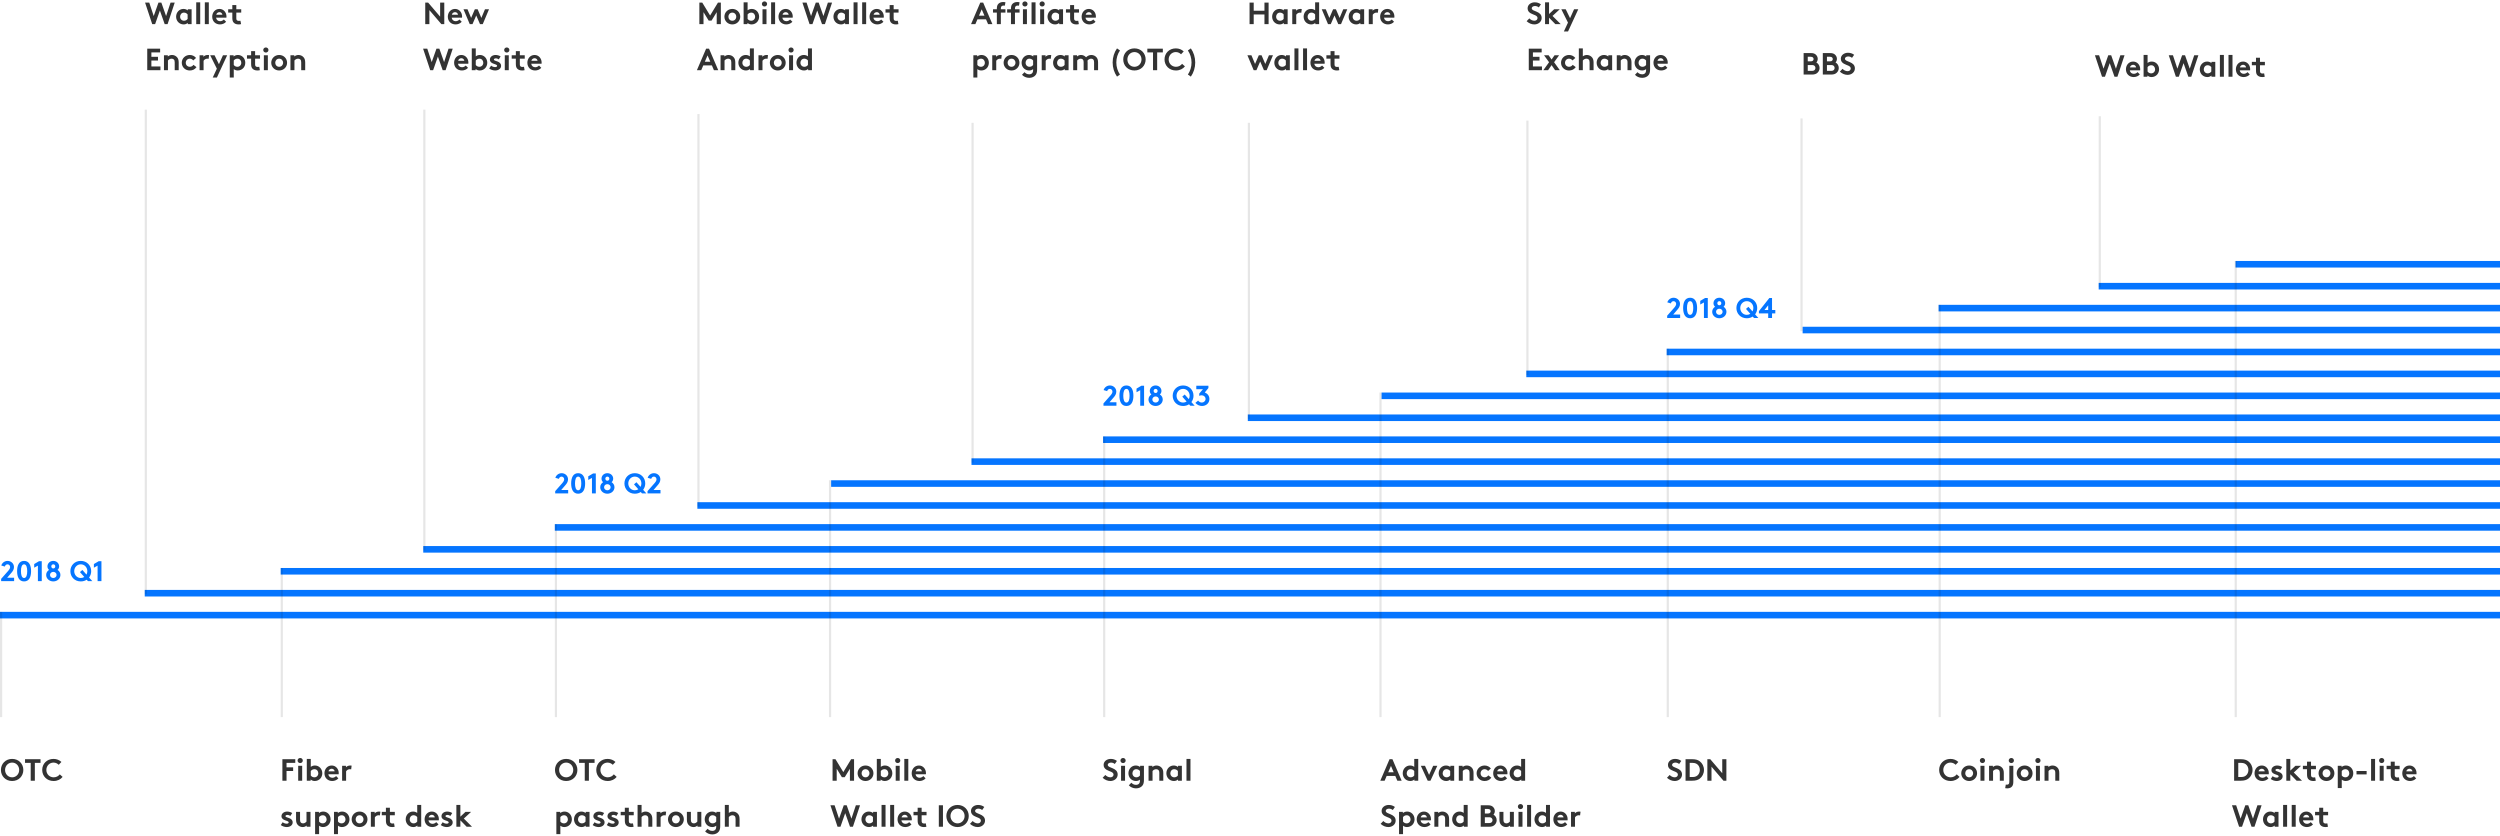 <svg width="1140" height="381" viewBox="0 0 1140 381" version="1.1" xmlns="http://www.w3.org/2000/svg" xmlns:xlink="http://www.w3.org/1999/xlink">
<title>roadmap_desktop</title>
<desc>Created using Figma</desc>
<g id="Canvas" transform="translate(4503 -21904)">
<g id="roadmap_desktop">
<g id="OTC">
<use xlink:href="#path0_fill" transform="translate(-4503 22250)" fill="#333333"/>
</g>
<g id="2018 Q1">
<use xlink:href="#path1_fill" transform="translate(-4503 22160)" fill="#0575FF"/>
</g>
<g id="2018 Q2">
<use xlink:href="#path2_fill" transform="translate(-4250.35 22120)" fill="#0575FF"/>
</g>
<g id="2018 Q3">
<use xlink:href="#path3_fill" transform="translate(-4000.34 22080)" fill="#0575FF"/>
</g>
<g id="2018 Q4">
<use xlink:href="#path4_fill" transform="translate(-3743.29 22040)" fill="#0575FF"/>
</g>
<g id="Wallet Encryption">
<use xlink:href="#path5_fill" transform="translate(-4436.98 21905)" fill="#333333"/>
</g>
<g id="Fiber support desk">
<use xlink:href="#path6_fill" transform="translate(-4375.35 22250)" fill="#333333"/>
</g>
<g id="New Website">
<use xlink:href="#path7_fill" transform="translate(-4310.21 21905)" fill="#333333"/>
</g>
<g id="OTC passthrough">
<use xlink:href="#path8_fill" transform="translate(-4250.35 22250)" fill="#333333"/>
</g>
<g id="Mobile Wallet IOS">
<use xlink:href="#path9_fill" transform="translate(-4124.47 22250)" fill="#333333"/>
</g>
<g id="Signal">
<use xlink:href="#path10_fill" transform="translate(-4000.34 22250)" fill="#333333"/>
</g>
<g id="Advanced Spend Builder">
<use xlink:href="#path11_fill" transform="translate(-3873.58 22250)" fill="#333333"/>
</g>
<g id="SDN">
<use xlink:href="#path12_fill" transform="translate(-3743 22250)" fill="#333333"/>
</g>
<g id="Coinjoin">
<use xlink:href="#path13_fill" transform="translate(-3619.17 22250)" fill="#333333"/>
</g>
<g id="Mobile Wallet Android">
<use xlink:href="#path14_fill" transform="translate(-4185.21 21905)" fill="#333333"/>
</g>
<g id="Affiliate program (OTC)">
<use xlink:href="#path15_fill" transform="translate(-4060.2 21905)" fill="#333333"/>
</g>
<g id="Hardware wallet">
<use xlink:href="#path16_fill" transform="translate(-3934.32 21905)" fill="#333333"/>
</g>
<g id="Sky Exchange">
<use xlink:href="#path17_fill" transform="translate(-3807 21905)" fill="#333333"/>
</g>
<g id="BBS">
<use xlink:href="#path18_fill" transform="translate(-3681.67 21928)" fill="#333333"/>
</g>
<g id="Desktop-lite Wallet">
<use xlink:href="#path19_fill" transform="translate(-3485.36 22250)" fill="#333333"/>
</g>
<g id="Web Wallet">
<use xlink:href="#path20_fill" transform="translate(-3547.86 21928)" fill="#333333"/>
</g>
<g id="Vector 8 (Stroke)">
<use xlink:href="#path21_fill" transform="translate(-4503 22183)" fill="#0575FF"/>
</g>
<g id="Vector 8.1 (Stroke)">
<use xlink:href="#path22_fill" transform="translate(-4437 22173)" fill="#0575FF"/>
</g>
<g id="Vector 8.2 (Stroke)">
<use xlink:href="#path23_fill" transform="translate(-4375 22163)" fill="#0575FF"/>
</g>
<g id="Vector 8.3 (Stroke)">
<use xlink:href="#path24_fill" transform="translate(-4310 22153)" fill="#0575FF"/>
</g>
<g id="Vector 8.4 (Stroke)">
<use xlink:href="#path25_fill" transform="translate(-4250 22143)" fill="#0575FF"/>
</g>
<g id="Vector 8.5 (Stroke)">
<use xlink:href="#path26_fill" transform="translate(-4185 22133)" fill="#0575FF"/>
</g>
<g id="Vector 8.6 (Stroke)">
<use xlink:href="#path27_fill" transform="translate(-4124 22123)" fill="#0575FF"/>
</g>
<g id="Vector 8.7 (Stroke)">
<use xlink:href="#path28_fill" transform="translate(-4060 22113)" fill="#0575FF"/>
</g>
<g id="Vector 8.8 (Stroke)">
<use xlink:href="#path29_fill" transform="translate(-4000 22103)" fill="#0575FF"/>
</g>
<g id="Vector 8.9 (Stroke)">
<use xlink:href="#path30_fill" transform="translate(-3934 22093)" fill="#0575FF"/>
</g>
<g id="Vector 8.10 (Stroke)">
<use xlink:href="#path31_fill" transform="translate(-3873 22083)" fill="#0575FF"/>
</g>
<g id="Vector 8.11 (Stroke)">
<use xlink:href="#path32_fill" transform="translate(-3807 22073)" fill="#0575FF"/>
</g>
<g id="Vector 8.12 (Stroke)">
<use xlink:href="#path33_fill" transform="translate(-3743 22063)" fill="#0575FF"/>
</g>
<g id="Vector 8.13 (Stroke)">
<use xlink:href="#path34_fill" transform="translate(-3681 22053)" fill="#0575FF"/>
</g>
<g id="Vector 8.14 (Stroke)">
<use xlink:href="#path35_fill" transform="translate(-3619 22043)" fill="#0575FF"/>
</g>
<g id="Vector 8.14 (Stroke)">
<use xlink:href="#path36_fill" transform="translate(-3546 22033)" fill="#0575FF"/>
</g>
<g id="Vector 8.14 (Stroke)">
<use xlink:href="#path37_fill" transform="translate(-3483.6 22023)" fill="#0575FF"/>
</g>
<g id="Vector 9">
<use xlink:href="#path38_stroke" transform="translate(-4436.5 21954)" fill="#000000" fill-opacity="0.1"/>
</g>
<g id="Vector 9.1">
<use xlink:href="#path39_stroke" transform="translate(-4309.5 21954)" fill="#000000" fill-opacity="0.1"/>
</g>
<g id="Vector 9.2">
<use xlink:href="#path40_stroke" transform="translate(-4184.5 21956)" fill="#000000" fill-opacity="0.1"/>
</g>
<g id="Vector 9.3">
<use xlink:href="#path41_stroke" transform="translate(-4059.5 21960)" fill="#000000" fill-opacity="0.1"/>
</g>
<g id="Vector 9.4">
<use xlink:href="#path42_stroke" transform="translate(-3933.5 21960)" fill="#000000" fill-opacity="0.1"/>
</g>
<g id="Vector 9.5">
<use xlink:href="#path43_stroke" transform="translate(-3806.5 21959)" fill="#000000" fill-opacity="0.1"/>
</g>
<g id="Vector 9.6">
<use xlink:href="#path44_stroke" transform="translate(-4502.5 22183)" fill="#000000" fill-opacity="0.1"/>
</g>
<g id="Vector 9.7">
<use xlink:href="#path45_stroke" transform="translate(-4374.5 22163)" fill="#000000" fill-opacity="0.1"/>
</g>
<g id="Vector 9.8">
<use xlink:href="#path46_stroke" transform="translate(-4249.5 22143)" fill="#000000" fill-opacity="0.1"/>
</g>
<g id="Vector 9.9">
<use xlink:href="#path47_stroke" transform="translate(-4124.5 22123)" fill="#000000" fill-opacity="0.1"/>
</g>
<g id="Vector 9.10">
<use xlink:href="#path48_stroke" transform="translate(-3999.5 22103)" fill="#000000" fill-opacity="0.1"/>
</g>
<g id="Vector 9.11">
<use xlink:href="#path49_stroke" transform="translate(-3873.5 22083)" fill="#000000" fill-opacity="0.1"/>
</g>
<g id="Vector 9.15">
<use xlink:href="#path50_stroke" transform="translate(-3742.5 22063)" fill="#000000" fill-opacity="0.1"/>
</g>
<g id="Vector 9.12">
<use xlink:href="#path51_stroke" transform="translate(-3681.5 21958)" fill="#000000" fill-opacity="0.1"/>
</g>
<g id="Vector 9.18">
<use xlink:href="#path52_stroke" transform="translate(-3545.5 21957)" fill="#000000" fill-opacity="0.1"/>
</g>
<g id="Vector 9.14">
<use xlink:href="#path53_stroke" transform="translate(-3618.5 22043)" fill="#000000" fill-opacity="0.1"/>
</g>
<g id="Vector 9.17">
<use xlink:href="#path54_stroke" transform="translate(-3483.5 22023)" fill="#000000" fill-opacity="0.1"/>
</g>
</g>
</g>
<defs>
<path id="path0_fill" d="M 2.31 5.1C 2.31 3.252 3.682 1.74 5.53 1.74C 7.378 1.74 8.75 3.252 8.75 5.1C 8.75 6.948 7.378 8.46 5.53 8.46C 3.682 8.46 2.31 6.948 2.31 5.1ZM 0.42 5.1C 0.42 7.886 2.506 10.14 5.53 10.14C 8.554 10.14 10.64 7.886 10.64 5.1C 10.64 2.314 8.554 0.06 5.53 0.06C 2.506 0.06 0.42 2.314 0.42 5.1ZM 11.411 0.2L 11.411 1.88L 14.001 1.88L 14.001 10L 15.89 10L 15.89 1.88L 18.48 1.88L 18.48 0.2L 11.411 0.2ZM 24.398 1.74C 25.364 1.74 26.19 2.16 26.778 2.748L 27.996 1.46C 27.114 0.606 25.868 0.06 24.412 0.06C 21.36 0.06 19.246 2.286 19.246 5.1C 19.246 7.914 21.388 10.14 24.44 10.14C 26.232 10.14 27.688 9.37 28.556 8.264L 27.254 7.102C 26.68 7.844 25.756 8.46 24.482 8.46C 22.592 8.46 21.136 7.004 21.136 5.1C 21.136 3.238 22.536 1.74 24.398 1.74Z"/>
<path id="path1_fill" d="M 2.197 2.357C 2.379 1.746 2.821 1.33 3.432 1.33C 4.121 1.33 4.615 1.915 4.615 2.552C 4.615 3.02 4.42 3.54 3.718 4.333L 0.52 7.96L 0.52 9L 6.435 9L 6.435 7.44L 3.263 7.44L 5.2 5.191C 5.811 4.489 6.37 3.683 6.37 2.578C 6.37 0.94 5.018 -0.23 3.458 -0.23C 2.119 -0.23 0.975 0.628 0.585 1.876L 2.197 2.357ZM 12.414 4.45C 12.414 6.166 12.037 7.57 10.984 7.57C 9.931 7.57 9.554 6.166 9.554 4.45C 9.554 2.734 9.931 1.33 10.984 1.33C 12.037 1.33 12.414 2.734 12.414 4.45ZM 7.799 4.45C 7.799 7.037 8.657 9.13 10.984 9.13C 13.311 9.13 14.169 7.037 14.169 4.45C 14.169 1.863 13.311 -0.23 10.984 -0.23C 8.657 -0.23 7.799 1.863 7.799 4.45ZM 15.594 2.864L 17.284 1.928L 17.284 9L 19.039 9L 19.039 -0.1L 17.804 -0.1L 15.594 1.2L 15.594 2.864ZM 24.301 3.215C 23.755 3.215 23.391 2.799 23.391 2.279C 23.391 1.759 23.755 1.33 24.301 1.33C 24.847 1.33 25.211 1.759 25.211 2.279C 25.211 2.799 24.847 3.215 24.301 3.215ZM 24.301 7.57C 23.443 7.57 22.806 6.959 22.806 6.179C 22.806 5.399 23.443 4.775 24.301 4.775C 25.159 4.775 25.796 5.399 25.796 6.179C 25.796 6.959 25.159 7.57 24.301 7.57ZM 24.301 9.13C 26.121 9.13 27.551 7.83 27.551 6.179C 27.551 5.113 26.992 4.372 26.238 3.878C 26.628 3.527 26.966 3.02 26.966 2.279C 26.966 0.888 25.835 -0.23 24.301 -0.23C 22.767 -0.23 21.636 0.888 21.636 2.279C 21.636 3.02 21.974 3.527 22.364 3.878C 21.61 4.372 21.051 5.113 21.051 6.179C 21.051 7.83 22.481 9.13 24.301 9.13ZM 32.09 4.45C 32.09 7.037 34.027 9.13 36.835 9.13C 37.875 9.13 38.785 8.844 39.539 8.35L 40.111 9L 42.1 9L 40.618 7.349C 41.229 6.556 41.58 5.542 41.58 4.45C 41.58 1.863 39.643 -0.23 36.835 -0.23C 34.027 -0.23 32.09 1.863 32.09 4.45ZM 33.845 4.45C 33.845 2.734 35.119 1.33 36.835 1.33C 38.551 1.33 39.825 2.734 39.825 4.45C 39.825 5.022 39.682 5.555 39.435 6.01L 37.563 3.904L 36.458 4.866L 38.434 7.102C 37.979 7.401 37.433 7.57 36.835 7.57C 35.119 7.57 33.845 6.166 33.845 4.45ZM 42.813 2.864L 44.503 1.928L 44.503 9L 46.258 9L 46.258 -0.1L 45.023 -0.1L 42.813 1.2L 42.813 2.864Z"/>
<path id="path2_fill" d="M 2.197 2.357C 2.379 1.746 2.821 1.33 3.432 1.33C 4.121 1.33 4.615 1.915 4.615 2.552C 4.615 3.02 4.42 3.54 3.718 4.333L 0.52 7.96L 0.52 9L 6.435 9L 6.435 7.44L 3.263 7.44L 5.2 5.191C 5.811 4.489 6.37 3.683 6.37 2.578C 6.37 0.94 5.018 -0.23 3.458 -0.23C 2.119 -0.23 0.975 0.628 0.585 1.876L 2.197 2.357ZM 12.414 4.45C 12.414 6.166 12.037 7.57 10.984 7.57C 9.931 7.57 9.554 6.166 9.554 4.45C 9.554 2.734 9.931 1.33 10.984 1.33C 12.037 1.33 12.414 2.734 12.414 4.45ZM 7.799 4.45C 7.799 7.037 8.657 9.13 10.984 9.13C 13.311 9.13 14.169 7.037 14.169 4.45C 14.169 1.863 13.311 -0.23 10.984 -0.23C 8.657 -0.23 7.799 1.863 7.799 4.45ZM 15.594 2.864L 17.284 1.928L 17.284 9L 19.039 9L 19.039 -0.1L 17.804 -0.1L 15.594 1.2L 15.594 2.864ZM 24.301 3.215C 23.755 3.215 23.391 2.799 23.391 2.279C 23.391 1.759 23.755 1.33 24.301 1.33C 24.847 1.33 25.211 1.759 25.211 2.279C 25.211 2.799 24.847 3.215 24.301 3.215ZM 24.301 7.57C 23.443 7.57 22.806 6.959 22.806 6.179C 22.806 5.399 23.443 4.775 24.301 4.775C 25.159 4.775 25.796 5.399 25.796 6.179C 25.796 6.959 25.159 7.57 24.301 7.57ZM 24.301 9.13C 26.121 9.13 27.551 7.83 27.551 6.179C 27.551 5.113 26.992 4.372 26.238 3.878C 26.628 3.527 26.966 3.02 26.966 2.279C 26.966 0.888 25.835 -0.23 24.301 -0.23C 22.767 -0.23 21.636 0.888 21.636 2.279C 21.636 3.02 21.974 3.527 22.364 3.878C 21.61 4.372 21.051 5.113 21.051 6.179C 21.051 7.83 22.481 9.13 24.301 9.13ZM 32.09 4.45C 32.09 7.037 34.027 9.13 36.835 9.13C 37.875 9.13 38.785 8.844 39.539 8.35L 40.111 9L 42.1 9L 40.618 7.349C 41.229 6.556 41.58 5.542 41.58 4.45C 41.58 1.863 39.643 -0.23 36.835 -0.23C 34.027 -0.23 32.09 1.863 32.09 4.45ZM 33.845 4.45C 33.845 2.734 35.119 1.33 36.835 1.33C 38.551 1.33 39.825 2.734 39.825 4.45C 39.825 5.022 39.682 5.555 39.435 6.01L 37.563 3.904L 36.458 4.866L 38.434 7.102C 37.979 7.401 37.433 7.57 36.835 7.57C 35.119 7.57 33.845 6.166 33.845 4.45ZM 44.295 2.357C 44.477 1.746 44.919 1.33 45.53 1.33C 46.219 1.33 46.713 1.915 46.713 2.552C 46.713 3.02 46.518 3.54 45.816 4.333L 42.618 7.96L 42.618 9L 48.533 9L 48.533 7.44L 45.361 7.44L 47.298 5.191C 47.909 4.489 48.468 3.683 48.468 2.578C 48.468 0.94 47.116 -0.23 45.556 -0.23C 44.217 -0.23 43.073 0.628 42.683 1.876L 44.295 2.357Z"/>
<path id="path3_fill" d="M 2.197 2.357C 2.379 1.746 2.821 1.33 3.432 1.33C 4.121 1.33 4.615 1.915 4.615 2.552C 4.615 3.02 4.42 3.54 3.718 4.333L 0.52 7.96L 0.52 9L 6.435 9L 6.435 7.44L 3.263 7.44L 5.2 5.191C 5.811 4.489 6.37 3.683 6.37 2.578C 6.37 0.94 5.018 -0.23 3.458 -0.23C 2.119 -0.23 0.975 0.628 0.585 1.876L 2.197 2.357ZM 12.414 4.45C 12.414 6.166 12.037 7.57 10.984 7.57C 9.931 7.57 9.554 6.166 9.554 4.45C 9.554 2.734 9.931 1.33 10.984 1.33C 12.037 1.33 12.414 2.734 12.414 4.45ZM 7.799 4.45C 7.799 7.037 8.657 9.13 10.984 9.13C 13.311 9.13 14.169 7.037 14.169 4.45C 14.169 1.863 13.311 -0.23 10.984 -0.23C 8.657 -0.23 7.799 1.863 7.799 4.45ZM 15.594 2.864L 17.284 1.928L 17.284 9L 19.039 9L 19.039 -0.1L 17.804 -0.1L 15.594 1.2L 15.594 2.864ZM 24.301 3.215C 23.755 3.215 23.391 2.799 23.391 2.279C 23.391 1.759 23.755 1.33 24.301 1.33C 24.847 1.33 25.211 1.759 25.211 2.279C 25.211 2.799 24.847 3.215 24.301 3.215ZM 24.301 7.57C 23.443 7.57 22.806 6.959 22.806 6.179C 22.806 5.399 23.443 4.775 24.301 4.775C 25.159 4.775 25.796 5.399 25.796 6.179C 25.796 6.959 25.159 7.57 24.301 7.57ZM 24.301 9.13C 26.121 9.13 27.551 7.83 27.551 6.179C 27.551 5.113 26.992 4.372 26.238 3.878C 26.628 3.527 26.966 3.02 26.966 2.279C 26.966 0.888 25.835 -0.23 24.301 -0.23C 22.767 -0.23 21.636 0.888 21.636 2.279C 21.636 3.02 21.974 3.527 22.364 3.878C 21.61 4.372 21.051 5.113 21.051 6.179C 21.051 7.83 22.481 9.13 24.301 9.13ZM 32.09 4.45C 32.09 7.037 34.027 9.13 36.835 9.13C 37.875 9.13 38.785 8.844 39.539 8.35L 40.111 9L 42.1 9L 40.618 7.349C 41.229 6.556 41.58 5.542 41.58 4.45C 41.58 1.863 39.643 -0.23 36.835 -0.23C 34.027 -0.23 32.09 1.863 32.09 4.45ZM 33.845 4.45C 33.845 2.734 35.119 1.33 36.835 1.33C 38.551 1.33 39.825 2.734 39.825 4.45C 39.825 5.022 39.682 5.555 39.435 6.01L 37.563 3.904L 36.458 4.866L 38.434 7.102C 37.979 7.401 37.433 7.57 36.835 7.57C 35.119 7.57 33.845 6.166 33.845 4.45ZM 42.423 7.713C 43.229 8.623 44.308 9.13 45.439 9.13C 47.324 9.13 48.832 7.843 48.832 5.919C 48.832 4.541 47.974 3.449 46.726 2.968L 48.377 0.94L 48.377 -0.1L 42.852 -0.1L 42.852 1.46L 45.894 1.46L 44.191 3.475L 44.191 4.515C 44.529 4.346 44.919 4.255 45.283 4.255C 46.297 4.255 47.077 4.97 47.077 5.919C 47.077 6.894 46.232 7.57 45.374 7.57C 44.685 7.57 44.061 7.193 43.684 6.66L 42.423 7.713Z"/>
<path id="path4_fill" d="M 2.197 2.357C 2.379 1.746 2.821 1.33 3.432 1.33C 4.121 1.33 4.615 1.915 4.615 2.552C 4.615 3.02 4.42 3.54 3.718 4.333L 0.52 7.96L 0.52 9L 6.435 9L 6.435 7.44L 3.263 7.44L 5.2 5.191C 5.811 4.489 6.37 3.683 6.37 2.578C 6.37 0.94 5.018 -0.23 3.458 -0.23C 2.119 -0.23 0.975 0.628 0.585 1.876L 2.197 2.357ZM 12.414 4.45C 12.414 6.166 12.037 7.57 10.984 7.57C 9.931 7.57 9.554 6.166 9.554 4.45C 9.554 2.734 9.931 1.33 10.984 1.33C 12.037 1.33 12.414 2.734 12.414 4.45ZM 7.799 4.45C 7.799 7.037 8.657 9.13 10.984 9.13C 13.311 9.13 14.169 7.037 14.169 4.45C 14.169 1.863 13.311 -0.23 10.984 -0.23C 8.657 -0.23 7.799 1.863 7.799 4.45ZM 15.594 2.864L 17.284 1.928L 17.284 9L 19.039 9L 19.039 -0.1L 17.804 -0.1L 15.594 1.2L 15.594 2.864ZM 24.301 3.215C 23.755 3.215 23.391 2.799 23.391 2.279C 23.391 1.759 23.755 1.33 24.301 1.33C 24.847 1.33 25.211 1.759 25.211 2.279C 25.211 2.799 24.847 3.215 24.301 3.215ZM 24.301 7.57C 23.443 7.57 22.806 6.959 22.806 6.179C 22.806 5.399 23.443 4.775 24.301 4.775C 25.159 4.775 25.796 5.399 25.796 6.179C 25.796 6.959 25.159 7.57 24.301 7.57ZM 24.301 9.13C 26.121 9.13 27.551 7.83 27.551 6.179C 27.551 5.113 26.992 4.372 26.238 3.878C 26.628 3.527 26.966 3.02 26.966 2.279C 26.966 0.888 25.835 -0.23 24.301 -0.23C 22.767 -0.23 21.636 0.888 21.636 2.279C 21.636 3.02 21.974 3.527 22.364 3.878C 21.61 4.372 21.051 5.113 21.051 6.179C 21.051 7.83 22.481 9.13 24.301 9.13ZM 32.09 4.45C 32.09 7.037 34.027 9.13 36.835 9.13C 37.875 9.13 38.785 8.844 39.539 8.35L 40.111 9L 42.1 9L 40.618 7.349C 41.229 6.556 41.58 5.542 41.58 4.45C 41.58 1.863 39.643 -0.23 36.835 -0.23C 34.027 -0.23 32.09 1.863 32.09 4.45ZM 33.845 4.45C 33.845 2.734 35.119 1.33 36.835 1.33C 38.551 1.33 39.825 2.734 39.825 4.45C 39.825 5.022 39.682 5.555 39.435 6.01L 37.563 3.904L 36.458 4.866L 38.434 7.102C 37.979 7.401 37.433 7.57 36.835 7.57C 35.119 7.57 33.845 6.166 33.845 4.45ZM 47.103 -0.1L 42.358 5.88L 42.358 6.92L 46.583 6.92L 46.583 9L 48.338 9L 48.338 6.92L 49.833 6.92L 49.833 5.36L 48.338 5.36L 48.338 -0.1L 47.103 -0.1ZM 44.88 5.36L 46.583 3.228L 46.583 5.36L 44.88 5.36Z"/>
<path id="path5_fill" d="M 3.388 10L 4.718 10L 6.888 3.798L 9.072 10L 10.402 10L 13.65 0.2L 11.746 0.2L 9.716 6.318L 7.56 0.2L 6.23 0.2L 4.074 6.318L 2.044 0.2L 0.14 0.2L 3.388 10ZM 19.535 7.62C 19.185 8.124 18.583 8.46 17.897 8.46C 16.875 8.46 16.105 7.676 16.105 6.612C 16.105 5.632 16.791 4.75 17.855 4.75C 18.555 4.75 19.157 5.086 19.535 5.59L 19.535 7.62ZM 21.355 3.21L 19.605 3.21L 19.605 3.756C 19.073 3.322 18.387 3.07 17.617 3.07C 15.769 3.07 14.285 4.61 14.285 6.612C 14.285 7.536 14.621 8.376 15.153 8.992C 15.755 9.692 16.707 10.14 17.715 10.14C 18.401 10.14 19.045 9.93 19.605 9.454L 19.605 10L 21.355 10L 21.355 3.21ZM 25.278 0.06L 23.458 0.06L 23.458 10L 25.278 10L 25.278 0.06ZM 29.202 0.06L 27.382 0.06L 27.382 10L 29.202 10L 29.202 0.06ZM 36.052 7.886C 35.73 8.236 35.114 8.67 34.344 8.67C 33.378 8.67 32.608 8.012 32.51 7.06L 37.214 7.06C 37.242 6.906 37.256 6.724 37.256 6.542C 37.256 4.652 35.926 3.07 34.05 3.07C 32.034 3.07 30.746 4.722 30.746 6.612C 30.746 8.74 32.272 10.14 34.302 10.14C 35.352 10.14 36.43 9.706 37.088 8.922L 36.052 7.886ZM 32.594 5.73C 32.678 5.114 33.294 4.54 34.05 4.54C 34.792 4.54 35.338 5.128 35.394 5.73L 32.594 5.73ZM 43.628 8.46C 43.502 8.488 43.152 8.53 42.886 8.53C 42.438 8.53 42.144 8.404 41.962 8.194C 41.808 8.012 41.738 7.76 41.738 7.34L 41.738 4.75L 43.978 4.75L 43.978 3.21L 41.738 3.21L 41.738 1.32L 39.918 1.32L 39.918 3.21L 38.028 3.21L 38.028 4.75L 39.918 4.75L 39.918 7.13C 39.918 8.096 40.072 8.698 40.422 9.16C 40.884 9.776 41.682 10.14 42.774 10.14C 43.124 10.14 43.67 10.084 43.908 10L 43.628 8.46ZM 7 22.88L 7 21.2L 1.12 21.2L 1.12 31L 7.14 31L 7.14 29.32L 3.01 29.32L 3.01 26.59L 6.02 26.59L 6.02 24.91L 3.01 24.91L 3.01 22.88L 7 22.88ZM 10.567 31L 10.567 26.59C 10.819 26.24 11.449 25.75 12.219 25.75C 12.639 25.75 13.003 25.89 13.241 26.128C 13.493 26.38 13.647 26.73 13.647 27.402L 13.647 31L 15.467 31L 15.467 27.542C 15.467 26.38 15.215 25.694 14.767 25.162C 14.207 24.49 13.353 24.07 12.415 24.07C 11.659 24.07 11.015 24.336 10.497 24.756L 10.497 24.21L 8.747 24.21L 8.747 31L 10.567 31ZM 22.189 28.564C 21.895 29.012 21.307 29.46 20.565 29.46C 19.459 29.46 18.689 28.676 18.689 27.612C 18.689 26.576 19.473 25.75 20.523 25.75C 21.181 25.75 21.727 26.086 22.091 26.562L 23.379 25.428C 22.749 24.616 21.699 24.07 20.523 24.07C 18.451 24.07 16.869 25.638 16.869 27.612C 16.869 29.572 18.409 31.14 20.509 31.14C 21.783 31.14 22.791 30.678 23.589 29.614L 22.189 28.564ZM 29.329 24.126C 29.134 24.098 28.98 24.07 28.713 24.07C 27.887 24.07 27.145 24.392 26.739 24.896L 26.739 24.21L 24.989 24.21L 24.989 31L 26.809 31L 26.809 26.73C 27.034 26.324 27.663 25.75 28.462 25.75C 28.727 25.75 28.994 25.778 29.119 25.82L 29.329 24.126ZM 32.888 34.36L 37.564 24.21L 35.646 24.21L 33.812 28.284L 31.824 24.21L 29.822 24.21L 32.86 30.314L 30.984 34.36L 32.888 34.36ZM 38.757 34.36L 40.577 34.36L 40.577 30.524C 41.123 30.944 41.711 31.14 42.397 31.14C 43.405 31.14 44.371 30.692 44.973 29.992C 45.505 29.376 45.827 28.536 45.827 27.612C 45.827 25.61 44.343 24.07 42.495 24.07C 41.725 24.07 41.039 24.322 40.507 24.756L 40.507 24.21L 38.757 24.21L 38.757 34.36ZM 40.577 26.59C 40.955 26.086 41.557 25.75 42.257 25.75C 43.321 25.75 44.007 26.632 44.007 27.612C 44.007 28.676 43.237 29.46 42.215 29.46C 41.529 29.46 40.927 29.124 40.577 28.62L 40.577 26.59ZM 52.2 29.46C 52.074 29.488 51.724 29.53 51.458 29.53C 51.01 29.53 50.716 29.404 50.534 29.194C 50.38 29.012 50.31 28.76 50.31 28.34L 50.31 25.75L 52.55 25.75L 52.55 24.21L 50.31 24.21L 50.31 22.32L 48.49 22.32L 48.49 24.21L 46.6 24.21L 46.6 25.75L 48.49 25.75L 48.49 28.13C 48.49 29.096 48.644 29.698 48.994 30.16C 49.456 30.776 50.254 31.14 51.346 31.14C 51.696 31.14 52.242 31.084 52.48 31L 52.2 29.46ZM 56.122 24.21L 54.302 24.21L 54.302 31L 56.122 31L 56.122 24.21ZM 54.022 21.802C 54.022 22.46 54.554 22.964 55.212 22.964C 55.87 22.964 56.402 22.46 56.402 21.802C 56.402 21.144 55.87 20.64 55.212 20.64C 54.554 20.64 54.022 21.144 54.022 21.802ZM 57.666 27.612C 57.666 29.572 59.22 31.14 61.278 31.14C 63.336 31.14 64.89 29.572 64.89 27.612C 64.89 25.652 63.336 24.07 61.278 24.07C 59.22 24.07 57.666 25.652 57.666 27.612ZM 59.486 27.612C 59.486 26.59 60.214 25.75 61.278 25.75C 62.342 25.75 63.07 26.59 63.07 27.612C 63.07 28.634 62.342 29.46 61.278 29.46C 60.214 29.46 59.486 28.634 59.486 27.612ZM 68.249 31L 68.249 26.59C 68.501 26.24 69.131 25.75 69.901 25.75C 70.321 25.75 70.685 25.89 70.923 26.128C 71.175 26.38 71.329 26.73 71.329 27.402L 71.329 31L 73.149 31L 73.149 27.542C 73.149 26.38 72.897 25.694 72.449 25.162C 71.889 24.49 71.035 24.07 70.097 24.07C 69.341 24.07 68.697 24.336 68.179 24.756L 68.179 24.21L 66.429 24.21L 66.429 31L 68.249 31Z"/>
<path id="path6_fill" d="M 7 1.88L 7 0.2L 1.12 0.2L 1.12 10L 3.01 10L 3.01 5.59L 6.02 5.59L 6.02 3.91L 3.01 3.91L 3.01 1.88L 7 1.88ZM 10.143 3.21L 8.323 3.21L 8.323 10L 10.143 10L 10.143 3.21ZM 8.043 0.802C 8.043 1.46 8.575 1.964 9.233 1.964C 9.891 1.964 10.423 1.46 10.423 0.802C 10.423 0.144 9.891 -0.36 9.233 -0.36C 8.575 -0.36 8.043 0.144 8.043 0.802ZM 14.067 5.59C 14.445 5.086 15.047 4.75 15.747 4.75C 16.811 4.75 17.497 5.632 17.497 6.612C 17.497 7.676 16.727 8.46 15.705 8.46C 15.019 8.46 14.417 8.124 14.067 7.62L 14.067 5.59ZM 13.997 10L 13.997 9.454C 14.557 9.93 15.201 10.14 15.887 10.14C 16.895 10.14 17.847 9.692 18.449 8.992C 18.981 8.376 19.317 7.536 19.317 6.612C 19.317 4.61 17.833 3.07 15.985 3.07C 15.243 3.07 14.599 3.28 14.067 3.7L 14.067 0.06L 12.247 0.06L 12.247 10L 13.997 10ZM 25.607 7.886C 25.285 8.236 24.669 8.67 23.898 8.67C 22.933 8.67 22.163 8.012 22.064 7.06L 26.768 7.06C 26.797 6.906 26.811 6.724 26.811 6.542C 26.811 4.652 25.48 3.07 23.605 3.07C 21.588 3.07 20.3 4.722 20.3 6.612C 20.3 8.74 21.826 10.14 23.857 10.14C 24.907 10.14 25.985 9.706 26.642 8.922L 25.607 7.886ZM 22.148 5.73C 22.233 5.114 22.849 4.54 23.605 4.54C 24.346 4.54 24.892 5.128 24.948 5.73L 22.148 5.73ZM 32.693 3.126C 32.497 3.098 32.343 3.07 32.077 3.07C 31.251 3.07 30.509 3.392 30.103 3.896L 30.103 3.21L 28.353 3.21L 28.353 10L 30.173 10L 30.173 5.73C 30.397 5.324 31.027 4.75 31.825 4.75C 32.091 4.75 32.357 4.778 32.483 4.82L 32.693 3.126ZM 0.378 30.23C 1.176 30.818 2.17 31.14 3.108 31.14C 4.536 31.14 5.81 30.342 5.81 29.04C 5.81 26.688 2.52 27.038 2.52 26.156C 2.52 25.806 2.94 25.61 3.444 25.61C 3.934 25.61 4.396 25.82 4.746 26.072L 5.6 24.756C 5.152 24.406 4.186 24.07 3.304 24.07C 1.96 24.07 0.7 24.882 0.7 26.184C 0.7 28.368 3.99 28.004 3.99 29.026C 3.99 29.362 3.612 29.6 3.122 29.6C 2.436 29.6 1.722 29.348 1.26 28.928L 0.378 30.23ZM 12.11 24.21L 12.11 28.62C 11.857 28.942 11.297 29.46 10.527 29.46C 10.178 29.46 9.785 29.348 9.505 29.04C 9.295 28.802 9.169 28.494 9.169 27.878L 9.169 24.21L 7.349 24.21L 7.349 27.808C 7.349 28.816 7.601 29.516 8.035 30.048C 8.567 30.706 9.407 31.14 10.345 31.14C 11.004 31.14 11.648 30.93 12.18 30.454L 12.18 31L 13.93 31L 13.93 24.21L 12.11 24.21ZM 16.034 34.36L 17.854 34.36L 17.854 30.524C 18.4 30.944 18.988 31.14 19.674 31.14C 20.682 31.14 21.648 30.692 22.25 29.992C 22.782 29.376 23.104 28.536 23.104 27.612C 23.104 25.61 21.62 24.07 19.772 24.07C 19.002 24.07 18.316 24.322 17.784 24.756L 17.784 24.21L 16.034 24.21L 16.034 34.36ZM 17.854 26.59C 18.232 26.086 18.834 25.75 19.534 25.75C 20.598 25.75 21.284 26.632 21.284 27.612C 21.284 28.676 20.514 29.46 19.492 29.46C 18.806 29.46 18.204 29.124 17.854 28.62L 17.854 26.59ZM 24.648 34.36L 26.468 34.36L 26.468 30.524C 27.014 30.944 27.602 31.14 28.288 31.14C 29.296 31.14 30.262 30.692 30.864 29.992C 31.396 29.376 31.718 28.536 31.718 27.612C 31.718 25.61 30.234 24.07 28.386 24.07C 27.616 24.07 26.93 24.322 26.398 24.756L 26.398 24.21L 24.648 24.21L 24.648 34.36ZM 26.468 26.59C 26.846 26.086 27.448 25.75 28.148 25.75C 29.212 25.75 29.898 26.632 29.898 27.612C 29.898 28.676 29.128 29.46 28.106 29.46C 27.42 29.46 26.818 29.124 26.468 28.62L 26.468 26.59ZM 32.701 27.612C 32.701 29.572 34.255 31.14 36.313 31.14C 38.371 31.14 39.925 29.572 39.925 27.612C 39.925 25.652 38.371 24.07 36.313 24.07C 34.255 24.07 32.701 25.652 32.701 27.612ZM 34.521 27.612C 34.521 26.59 35.249 25.75 36.313 25.75C 37.377 25.75 38.105 26.59 38.105 27.612C 38.105 28.634 37.377 29.46 36.313 29.46C 35.249 29.46 34.521 28.634 34.521 27.612ZM 45.804 24.126C 45.608 24.098 45.454 24.07 45.188 24.07C 44.362 24.07 43.62 24.392 43.214 24.896L 43.214 24.21L 41.464 24.21L 41.464 31L 43.284 31L 43.284 26.73C 43.508 26.324 44.138 25.75 44.936 25.75C 45.202 25.75 45.468 25.778 45.594 25.82L 45.804 24.126ZM 52.036 29.46C 51.91 29.488 51.56 29.53 51.294 29.53C 50.846 29.53 50.552 29.404 50.37 29.194C 50.216 29.012 50.146 28.76 50.146 28.34L 50.146 25.75L 52.386 25.75L 52.386 24.21L 50.146 24.21L 50.146 22.32L 48.326 22.32L 48.326 24.21L 46.436 24.21L 46.436 25.75L 48.326 25.75L 48.326 28.13C 48.326 29.096 48.48 29.698 48.83 30.16C 49.292 30.776 50.09 31.14 51.182 31.14C 51.532 31.14 52.078 31.084 52.316 31L 52.036 29.46ZM 62.601 28.62C 62.251 29.124 61.649 29.46 60.963 29.46C 59.941 29.46 59.171 28.676 59.171 27.612C 59.171 26.632 59.857 25.75 60.921 25.75C 61.621 25.75 62.223 26.086 62.601 26.59L 62.601 28.62ZM 64.421 31L 64.421 21.06L 62.601 21.06L 62.601 24.7C 62.069 24.28 61.425 24.07 60.683 24.07C 58.835 24.07 57.351 25.61 57.351 27.612C 57.351 28.536 57.687 29.376 58.219 29.992C 58.821 30.692 59.773 31.14 60.781 31.14C 61.467 31.14 62.111 30.93 62.671 30.454L 62.671 31L 64.421 31ZM 71.271 28.886C 70.949 29.236 70.333 29.67 69.563 29.67C 68.597 29.67 67.827 29.012 67.729 28.06L 72.433 28.06C 72.461 27.906 72.475 27.724 72.475 27.542C 72.475 25.652 71.145 24.07 69.269 24.07C 67.253 24.07 65.965 25.722 65.965 27.612C 65.965 29.74 67.491 31.14 69.521 31.14C 70.571 31.14 71.649 30.706 72.307 29.922L 71.271 28.886ZM 67.813 26.73C 67.897 26.114 68.513 25.54 69.269 25.54C 70.011 25.54 70.557 26.128 70.613 26.73L 67.813 26.73ZM 73.345 30.23C 74.143 30.818 75.137 31.14 76.075 31.14C 77.503 31.14 78.777 30.342 78.777 29.04C 78.777 26.688 75.487 27.038 75.487 26.156C 75.487 25.806 75.907 25.61 76.411 25.61C 76.901 25.61 77.363 25.82 77.713 26.072L 78.567 24.756C 78.119 24.406 77.153 24.07 76.271 24.07C 74.927 24.07 73.667 24.882 73.667 26.184C 73.667 28.368 76.957 28.004 76.957 29.026C 76.957 29.362 76.579 29.6 76.089 29.6C 75.403 29.6 74.689 29.348 74.227 28.928L 73.345 30.23ZM 87.176 24.21L 84.614 24.21L 82.276 26.408L 82.276 21.06L 80.456 21.06L 80.456 31L 82.276 31L 82.276 28.06L 85.146 31L 87.596 31L 83.858 27.262L 87.176 24.21Z"/>
<path id="path7_fill" d="M 1.12 10L 3.01 10L 3.01 3.616L 8.47 10L 9.8 10L 9.8 0.2L 7.91 0.2L 7.91 6.584L 2.45 0.2L 1.12 0.2L 1.12 10ZM 16.72 7.886C 16.398 8.236 15.782 8.67 15.012 8.67C 14.046 8.67 13.276 8.012 13.178 7.06L 17.882 7.06C 17.91 6.906 17.924 6.724 17.924 6.542C 17.924 4.652 16.594 3.07 14.718 3.07C 12.702 3.07 11.414 4.722 11.414 6.612C 11.414 8.74 12.94 10.14 14.97 10.14C 16.02 10.14 17.098 9.706 17.756 8.922L 16.72 7.886ZM 13.262 5.73C 13.346 5.114 13.962 4.54 14.718 4.54C 15.46 4.54 16.006 5.128 16.062 5.73L 13.262 5.73ZM 24.38 6.052L 26.088 10L 27.348 10L 30.204 3.21L 28.37 3.21L 26.704 7.172L 25.01 3.21L 23.75 3.21L 22.042 7.172L 20.39 3.21L 18.556 3.21L 21.412 10L 22.672 10L 24.38 6.052ZM 3.388 31L 4.718 31L 6.888 24.798L 9.072 31L 10.402 31L 13.65 21.2L 11.746 21.2L 9.716 27.318L 7.56 21.2L 6.23 21.2L 4.074 27.318L 2.044 21.2L 0.14 21.2L 3.388 31ZM 19.591 28.886C 19.269 29.236 18.653 29.67 17.883 29.67C 16.917 29.67 16.147 29.012 16.049 28.06L 20.753 28.06C 20.781 27.906 20.795 27.724 20.795 27.542C 20.795 25.652 19.465 24.07 17.589 24.07C 15.573 24.07 14.285 25.722 14.285 27.612C 14.285 29.74 15.811 31.14 17.841 31.14C 18.891 31.14 19.969 30.706 20.627 29.922L 19.591 28.886ZM 16.133 26.73C 16.217 26.114 16.833 25.54 17.589 25.54C 18.331 25.54 18.877 26.128 18.933 26.73L 16.133 26.73ZM 24.157 26.59C 24.535 26.086 25.137 25.75 25.837 25.75C 26.901 25.75 27.587 26.632 27.587 27.612C 27.587 28.676 26.817 29.46 25.795 29.46C 25.109 29.46 24.507 29.124 24.157 28.62L 24.157 26.59ZM 24.087 31L 24.087 30.454C 24.647 30.93 25.291 31.14 25.977 31.14C 26.985 31.14 27.937 30.692 28.539 29.992C 29.071 29.376 29.407 28.536 29.407 27.612C 29.407 25.61 27.923 24.07 26.075 24.07C 25.333 24.07 24.689 24.28 24.157 24.7L 24.157 21.06L 22.337 21.06L 22.337 31L 24.087 31ZM 30.278 30.23C 31.076 30.818 32.07 31.14 33.008 31.14C 34.436 31.14 35.71 30.342 35.71 29.04C 35.71 26.688 32.42 27.038 32.42 26.156C 32.42 25.806 32.84 25.61 33.344 25.61C 33.834 25.61 34.296 25.82 34.646 26.072L 35.5 24.756C 35.052 24.406 34.086 24.07 33.204 24.07C 31.86 24.07 30.6 24.882 30.6 26.184C 30.6 28.368 33.89 28.004 33.89 29.026C 33.89 29.362 33.512 29.6 33.022 29.6C 32.336 29.6 31.622 29.348 31.16 28.928L 30.278 30.23ZM 39.21 24.21L 37.39 24.21L 37.39 31L 39.21 31L 39.21 24.21ZM 37.11 21.802C 37.11 22.46 37.642 22.964 38.3 22.964C 38.958 22.964 39.49 22.46 39.49 21.802C 39.49 21.144 38.958 20.64 38.3 20.64C 37.642 20.64 37.11 21.144 37.11 21.802ZM 46.144 29.46C 46.018 29.488 45.668 29.53 45.402 29.53C 44.954 29.53 44.66 29.404 44.478 29.194C 44.324 29.012 44.254 28.76 44.254 28.34L 44.254 25.75L 46.494 25.75L 46.494 24.21L 44.254 24.21L 44.254 22.32L 42.434 22.32L 42.434 24.21L 40.544 24.21L 40.544 25.75L 42.434 25.75L 42.434 28.13C 42.434 29.096 42.588 29.698 42.938 30.16C 43.4 30.776 44.198 31.14 45.29 31.14C 45.64 31.14 46.186 31.084 46.424 31L 46.144 29.46ZM 52.991 28.886C 52.669 29.236 52.053 29.67 51.283 29.67C 50.317 29.67 49.547 29.012 49.449 28.06L 54.153 28.06C 54.181 27.906 54.195 27.724 54.195 27.542C 54.195 25.652 52.865 24.07 50.989 24.07C 48.973 24.07 47.685 25.722 47.685 27.612C 47.685 29.74 49.211 31.14 51.241 31.14C 52.291 31.14 53.369 30.706 54.027 29.922L 52.991 28.886ZM 49.533 26.73C 49.617 26.114 50.233 25.54 50.989 25.54C 51.731 25.54 52.277 26.128 52.333 26.73L 49.533 26.73Z"/>
<path id="path8_fill" d="M 2.31 5.1C 2.31 3.252 3.682 1.74 5.53 1.74C 7.378 1.74 8.75 3.252 8.75 5.1C 8.75 6.948 7.378 8.46 5.53 8.46C 3.682 8.46 2.31 6.948 2.31 5.1ZM 0.42 5.1C 0.42 7.886 2.506 10.14 5.53 10.14C 8.554 10.14 10.64 7.886 10.64 5.1C 10.64 2.314 8.554 0.06 5.53 0.06C 2.506 0.06 0.42 2.314 0.42 5.1ZM 11.411 0.2L 11.411 1.88L 14.001 1.88L 14.001 10L 15.89 10L 15.89 1.88L 18.48 1.88L 18.48 0.2L 11.411 0.2ZM 24.398 1.74C 25.364 1.74 26.19 2.16 26.778 2.748L 27.996 1.46C 27.114 0.606 25.868 0.06 24.412 0.06C 21.36 0.06 19.246 2.286 19.246 5.1C 19.246 7.914 21.388 10.14 24.44 10.14C 26.232 10.14 27.688 9.37 28.556 8.264L 27.254 7.102C 26.68 7.844 25.756 8.46 24.482 8.46C 22.592 8.46 21.136 7.004 21.136 5.1C 21.136 3.238 22.536 1.74 24.398 1.74ZM 1.05 34.36L 2.87 34.36L 2.87 30.524C 3.416 30.944 4.004 31.14 4.69 31.14C 5.698 31.14 6.664 30.692 7.266 29.992C 7.798 29.376 8.12 28.536 8.12 27.612C 8.12 25.61 6.636 24.07 4.788 24.07C 4.018 24.07 3.332 24.322 2.8 24.756L 2.8 24.21L 1.05 24.21L 1.05 34.36ZM 2.87 26.59C 3.248 26.086 3.85 25.75 4.55 25.75C 5.614 25.75 6.3 26.632 6.3 27.612C 6.3 28.676 5.53 29.46 4.508 29.46C 3.822 29.46 3.22 29.124 2.87 28.62L 2.87 26.59ZM 14.353 28.62C 14.003 29.124 13.401 29.46 12.715 29.46C 11.693 29.46 10.923 28.676 10.923 27.612C 10.923 26.632 11.609 25.75 12.673 25.75C 13.373 25.75 13.975 26.086 14.353 26.59L 14.353 28.62ZM 16.173 24.21L 14.423 24.21L 14.423 24.756C 13.891 24.322 13.205 24.07 12.435 24.07C 10.587 24.07 9.103 25.61 9.103 27.612C 9.103 28.536 9.439 29.376 9.971 29.992C 10.573 30.692 11.525 31.14 12.533 31.14C 13.219 31.14 13.863 30.93 14.423 30.454L 14.423 31L 16.173 31L 16.173 24.21ZM 17.605 30.23C 18.403 30.818 19.397 31.14 20.335 31.14C 21.763 31.14 23.037 30.342 23.037 29.04C 23.037 26.688 19.747 27.038 19.747 26.156C 19.747 25.806 20.167 25.61 20.671 25.61C 21.161 25.61 21.623 25.82 21.973 26.072L 22.827 24.756C 22.379 24.406 21.413 24.07 20.531 24.07C 19.187 24.07 17.927 24.882 17.927 26.184C 17.927 28.368 21.217 28.004 21.217 29.026C 21.217 29.362 20.839 29.6 20.349 29.6C 19.663 29.6 18.949 29.348 18.487 28.928L 17.605 30.23ZM 24.044 30.23C 24.842 30.818 25.836 31.14 26.774 31.14C 28.202 31.14 29.476 30.342 29.476 29.04C 29.476 26.688 26.186 27.038 26.186 26.156C 26.186 25.806 26.606 25.61 27.11 25.61C 27.6 25.61 28.062 25.82 28.412 26.072L 29.266 24.756C 28.818 24.406 27.852 24.07 26.97 24.07C 25.626 24.07 24.366 24.882 24.366 26.184C 24.366 28.368 27.656 28.004 27.656 29.026C 27.656 29.362 27.278 29.6 26.788 29.6C 26.102 29.6 25.388 29.348 24.926 28.928L 24.044 30.23ZM 35.986 29.46C 35.859 29.488 35.51 29.53 35.243 29.53C 34.795 29.53 34.502 29.404 34.319 29.194C 34.166 29.012 34.096 28.76 34.096 28.34L 34.096 25.75L 36.336 25.75L 36.336 24.21L 34.096 24.21L 34.096 22.32L 32.276 22.32L 32.276 24.21L 30.386 24.21L 30.386 25.75L 32.276 25.75L 32.276 28.13C 32.276 29.096 32.429 29.698 32.779 30.16C 33.242 30.776 34.039 31.14 35.132 31.14C 35.481 31.14 36.028 31.084 36.266 31L 35.986 29.46ZM 39.907 26.59C 40.159 26.24 40.789 25.75 41.559 25.75C 41.979 25.75 42.343 25.89 42.581 26.128C 42.833 26.38 42.987 26.73 42.987 27.402L 42.987 31L 44.807 31L 44.807 27.542C 44.807 26.38 44.555 25.694 44.107 25.162C 43.547 24.49 42.693 24.07 41.755 24.07C 41.055 24.07 40.411 24.308 39.907 24.7L 39.907 21.06L 38.087 21.06L 38.087 31L 39.907 31L 39.907 26.59ZM 51.109 24.126C 50.913 24.098 50.759 24.07 50.493 24.07C 49.667 24.07 48.925 24.392 48.519 24.896L 48.519 24.21L 46.769 24.21L 46.769 31L 48.589 31L 48.589 26.73C 48.813 26.324 49.443 25.75 50.241 25.75C 50.507 25.75 50.773 25.778 50.899 25.82L 51.109 24.126ZM 51.951 27.612C 51.951 29.572 53.505 31.14 55.563 31.14C 57.621 31.14 59.175 29.572 59.175 27.612C 59.175 25.652 57.621 24.07 55.563 24.07C 53.505 24.07 51.951 25.652 51.951 27.612ZM 53.771 27.612C 53.771 26.59 54.499 25.75 55.563 25.75C 56.627 25.75 57.355 26.59 57.355 27.612C 57.355 28.634 56.627 29.46 55.563 29.46C 54.499 29.46 53.771 28.634 53.771 27.612ZM 65.334 24.21L 65.334 28.62C 65.082 28.942 64.522 29.46 63.752 29.46C 63.402 29.46 63.01 29.348 62.73 29.04C 62.52 28.802 62.394 28.494 62.394 27.878L 62.394 24.21L 60.574 24.21L 60.574 27.808C 60.574 28.816 60.826 29.516 61.26 30.048C 61.792 30.706 62.632 31.14 63.57 31.14C 64.228 31.14 64.872 30.93 65.404 30.454L 65.404 31L 67.154 31L 67.154 24.21L 65.334 24.21ZM 75.769 24.21L 74.019 24.21L 74.019 24.756C 73.487 24.322 72.801 24.07 72.031 24.07C 70.183 24.07 68.699 25.61 68.699 27.612C 68.699 28.536 69.021 29.376 69.553 29.992C 70.155 30.692 71.121 31.14 72.129 31.14C 72.815 31.14 73.403 30.944 73.949 30.524L 73.949 30.748C 73.949 31.616 73.809 32.036 73.529 32.344C 73.221 32.708 72.731 32.89 72.143 32.89C 71.023 32.89 70.393 32.302 70.029 31.91L 68.881 33.1C 69.553 33.884 70.813 34.5 72.143 34.5C 73.445 34.5 74.537 33.996 75.153 33.142C 75.559 32.568 75.769 31.84 75.769 30.622L 75.769 24.21ZM 73.949 28.62C 73.599 29.124 72.997 29.46 72.311 29.46C 71.289 29.46 70.519 28.676 70.519 27.612C 70.519 26.632 71.205 25.75 72.269 25.75C 72.969 25.75 73.571 26.086 73.949 26.59L 73.949 28.62ZM 79.692 26.59C 79.944 26.24 80.574 25.75 81.344 25.75C 81.764 25.75 82.128 25.89 82.366 26.128C 82.618 26.38 82.772 26.73 82.772 27.402L 82.772 31L 84.592 31L 84.592 27.542C 84.592 26.38 84.34 25.694 83.892 25.162C 83.332 24.49 82.478 24.07 81.54 24.07C 80.84 24.07 80.196 24.308 79.692 24.7L 79.692 21.06L 77.872 21.06L 77.872 31L 79.692 31L 79.692 26.59Z"/>
<path id="path9_fill" d="M 2.45 0.2L 1.12 0.2L 1.12 10L 3.01 10L 3.01 4.54L 5.362 8.39L 6.678 8.39L 9.03 4.54L 9.03 10L 10.92 10L 10.92 0.2L 9.59 0.2L 6.02 6.066L 2.45 0.2ZM 12.535 6.612C 12.535 8.572 14.089 10.14 16.147 10.14C 18.205 10.14 19.759 8.572 19.759 6.612C 19.759 4.652 18.205 3.07 16.147 3.07C 14.089 3.07 12.535 4.652 12.535 6.612ZM 14.355 6.612C 14.355 5.59 15.083 4.75 16.147 4.75C 17.211 4.75 17.939 5.59 17.939 6.612C 17.939 7.634 17.211 8.46 16.147 8.46C 15.083 8.46 14.355 7.634 14.355 6.612ZM 23.118 5.59C 23.496 5.086 24.098 4.75 24.798 4.75C 25.862 4.75 26.548 5.632 26.548 6.612C 26.548 7.676 25.778 8.46 24.756 8.46C 24.07 8.46 23.468 8.124 23.118 7.62L 23.118 5.59ZM 23.048 10L 23.048 9.454C 23.608 9.93 24.252 10.14 24.938 10.14C 25.946 10.14 26.898 9.692 27.5 8.992C 28.032 8.376 28.368 7.536 28.368 6.612C 28.368 4.61 26.884 3.07 25.036 3.07C 24.294 3.07 23.65 3.28 23.118 3.7L 23.118 0.06L 21.298 0.06L 21.298 10L 23.048 10ZM 31.731 3.21L 29.911 3.21L 29.911 10L 31.731 10L 31.731 3.21ZM 29.631 0.802C 29.631 1.46 30.163 1.964 30.821 1.964C 31.479 1.964 32.011 1.46 32.011 0.802C 32.011 0.144 31.479 -0.36 30.821 -0.36C 30.163 -0.36 29.631 0.144 29.631 0.802ZM 35.655 0.06L 33.835 0.06L 33.835 10L 35.655 10L 35.655 0.06ZM 42.505 7.886C 42.183 8.236 41.567 8.67 40.797 8.67C 39.831 8.67 39.061 8.012 38.963 7.06L 43.667 7.06C 43.695 6.906 43.709 6.724 43.709 6.542C 43.709 4.652 42.379 3.07 40.503 3.07C 38.487 3.07 37.199 4.722 37.199 6.612C 37.199 8.74 38.725 10.14 40.755 10.14C 41.805 10.14 42.883 9.706 43.541 8.922L 42.505 7.886ZM 39.047 5.73C 39.131 5.114 39.747 4.54 40.503 4.54C 41.245 4.54 41.791 5.128 41.847 5.73L 39.047 5.73ZM 3.388 31L 4.718 31L 6.888 24.798L 9.072 31L 10.402 31L 13.65 21.2L 11.746 21.2L 9.716 27.318L 7.56 21.2L 6.23 21.2L 4.074 27.318L 2.044 21.2L 0.14 21.2L 3.388 31ZM 19.535 28.62C 19.185 29.124 18.583 29.46 17.897 29.46C 16.875 29.46 16.105 28.676 16.105 27.612C 16.105 26.632 16.791 25.75 17.855 25.75C 18.555 25.75 19.157 26.086 19.535 26.59L 19.535 28.62ZM 21.355 24.21L 19.605 24.21L 19.605 24.756C 19.073 24.322 18.387 24.07 17.617 24.07C 15.769 24.07 14.285 25.61 14.285 27.612C 14.285 28.536 14.621 29.376 15.153 29.992C 15.755 30.692 16.707 31.14 17.715 31.14C 18.401 31.14 19.045 30.93 19.605 30.454L 19.605 31L 21.355 31L 21.355 24.21ZM 25.278 21.06L 23.458 21.06L 23.458 31L 25.278 31L 25.278 21.06ZM 29.202 21.06L 27.382 21.06L 27.382 31L 29.202 31L 29.202 21.06ZM 36.052 28.886C 35.73 29.236 35.114 29.67 34.344 29.67C 33.378 29.67 32.608 29.012 32.51 28.06L 37.214 28.06C 37.242 27.906 37.256 27.724 37.256 27.542C 37.256 25.652 35.926 24.07 34.05 24.07C 32.034 24.07 30.746 25.722 30.746 27.612C 30.746 29.74 32.272 31.14 34.302 31.14C 35.352 31.14 36.43 30.706 37.088 29.922L 36.052 28.886ZM 32.594 26.73C 32.678 26.114 33.294 25.54 34.05 25.54C 34.792 25.54 35.338 26.128 35.394 26.73L 32.594 26.73ZM 43.628 29.46C 43.502 29.488 43.152 29.53 42.886 29.53C 42.438 29.53 42.144 29.404 41.962 29.194C 41.808 29.012 41.738 28.76 41.738 28.34L 41.738 25.75L 43.978 25.75L 43.978 24.21L 41.738 24.21L 41.738 22.32L 39.918 22.32L 39.918 24.21L 38.028 24.21L 38.028 25.75L 39.918 25.75L 39.918 28.13C 39.918 29.096 40.072 29.698 40.422 30.16C 40.884 30.776 41.682 31.14 42.774 31.14C 43.124 31.14 43.67 31.084 43.908 31L 43.628 29.46ZM 49.573 31L 51.463 31L 51.463 21.2L 49.573 21.2L 49.573 31ZM 54.892 26.1C 54.892 24.252 56.264 22.74 58.112 22.74C 59.96 22.74 61.332 24.252 61.332 26.1C 61.332 27.948 59.96 29.46 58.112 29.46C 56.264 29.46 54.892 27.948 54.892 26.1ZM 53.002 26.1C 53.002 28.886 55.088 31.14 58.112 31.14C 61.136 31.14 63.222 28.886 63.222 26.1C 63.222 23.314 61.136 21.06 58.112 21.06C 55.088 21.06 53.002 23.314 53.002 26.1ZM 63.783 29.67C 64.791 30.594 66.009 31.14 67.325 31.14C 69.089 31.14 70.643 29.936 70.643 28.2C 70.643 24.896 66.121 25.386 66.121 23.804C 66.121 23.048 66.919 22.74 67.633 22.74C 68.277 22.74 68.935 23.02 69.327 23.384L 70.307 21.984C 69.383 21.298 68.459 21.06 67.465 21.06C 65.841 21.06 64.231 22.068 64.231 23.818C 64.231 24.924 64.847 25.596 65.617 26.044C 66.933 26.814 68.753 26.968 68.753 28.228C 68.753 28.942 68.165 29.46 67.325 29.46C 66.429 29.46 65.575 28.998 65.015 28.382L 63.783 29.67Z"/>
<path id="path10_fill" d="M 0.14 8.67C 1.148 9.594 2.366 10.14 3.682 10.14C 5.446 10.14 7 8.936 7 7.2C 7 3.896 2.478 4.386 2.478 2.804C 2.478 2.048 3.276 1.74 3.99 1.74C 4.634 1.74 5.292 2.02 5.684 2.384L 6.664 0.984C 5.74 0.298 4.816 0.06 3.822 0.06C 2.198 0.06 0.588 1.068 0.588 2.818C 0.588 3.924 1.204 4.596 1.974 5.044C 3.29 5.814 5.11 5.968 5.11 7.228C 5.11 7.942 4.522 8.46 3.682 8.46C 2.786 8.46 1.932 7.998 1.372 7.382L 0.14 8.67ZM 10.362 3.21L 8.542 3.21L 8.542 10L 10.362 10L 10.362 3.21ZM 8.262 0.802C 8.262 1.46 8.794 1.964 9.452 1.964C 10.11 1.964 10.642 1.46 10.642 0.802C 10.642 0.144 10.11 -0.36 9.452 -0.36C 8.794 -0.36 8.262 0.144 8.262 0.802ZM 18.976 3.21L 17.226 3.21L 17.226 3.756C 16.694 3.322 16.008 3.07 15.238 3.07C 13.39 3.07 11.906 4.61 11.906 6.612C 11.906 7.536 12.228 8.376 12.76 8.992C 13.362 9.692 14.328 10.14 15.336 10.14C 16.022 10.14 16.61 9.944 17.156 9.524L 17.156 9.748C 17.156 10.616 17.016 11.036 16.736 11.344C 16.428 11.708 15.938 11.89 15.35 11.89C 14.23 11.89 13.6 11.302 13.236 10.91L 12.088 12.1C 12.76 12.884 14.02 13.5 15.35 13.5C 16.652 13.5 17.744 12.996 18.36 12.142C 18.766 11.568 18.976 10.84 18.976 9.622L 18.976 3.21ZM 17.156 7.62C 16.806 8.124 16.204 8.46 15.518 8.46C 14.496 8.46 13.726 7.676 13.726 6.612C 13.726 5.632 14.412 4.75 15.476 4.75C 16.176 4.75 16.778 5.086 17.156 5.59L 17.156 7.62ZM 22.899 10L 22.899 5.59C 23.151 5.24 23.781 4.75 24.551 4.75C 24.971 4.75 25.335 4.89 25.573 5.128C 25.825 5.38 25.979 5.73 25.979 6.402L 25.979 10L 27.799 10L 27.799 6.542C 27.799 5.38 27.547 4.694 27.099 4.162C 26.539 3.49 25.685 3.07 24.747 3.07C 23.991 3.07 23.347 3.336 22.829 3.756L 22.829 3.21L 21.079 3.21L 21.079 10L 22.899 10ZM 34.451 7.62C 34.101 8.124 33.499 8.46 32.813 8.46C 31.791 8.46 31.021 7.676 31.021 6.612C 31.021 5.632 31.707 4.75 32.771 4.75C 33.471 4.75 34.073 5.086 34.451 5.59L 34.451 7.62ZM 36.271 3.21L 34.521 3.21L 34.521 3.756C 33.989 3.322 33.303 3.07 32.533 3.07C 30.685 3.07 29.201 4.61 29.201 6.612C 29.201 7.536 29.537 8.376 30.069 8.992C 30.671 9.692 31.623 10.14 32.631 10.14C 33.317 10.14 33.961 9.93 34.521 9.454L 34.521 10L 36.271 10L 36.271 3.21ZM 40.194 0.06L 38.374 0.06L 38.374 10L 40.194 10L 40.194 0.06Z"/>
<path id="path11_fill" d="M 1.974 10L 2.898 7.83L 6.832 7.83L 7.756 10L 9.73 10L 5.53 0.2L 4.2 0.2L 0 10L 1.974 10ZM 4.858 3.252L 6.104 6.15L 3.612 6.15L 4.858 3.252ZM 15.474 7.62C 15.124 8.124 14.522 8.46 13.836 8.46C 12.814 8.46 12.044 7.676 12.044 6.612C 12.044 5.632 12.73 4.75 13.794 4.75C 14.494 4.75 15.096 5.086 15.474 5.59L 15.474 7.62ZM 17.294 10L 17.294 0.06L 15.474 0.06L 15.474 3.7C 14.942 3.28 14.298 3.07 13.556 3.07C 11.708 3.07 10.224 4.61 10.224 6.612C 10.224 7.536 10.56 8.376 11.092 8.992C 11.694 9.692 12.646 10.14 13.654 10.14C 14.34 10.14 14.984 9.93 15.544 9.454L 15.544 10L 17.294 10ZM 20.378 3.21L 18.488 3.21L 21.61 10L 22.87 10L 25.992 3.21L 24.102 3.21L 22.24 7.354L 20.378 3.21ZM 31.867 7.62C 31.517 8.124 30.915 8.46 30.229 8.46C 29.207 8.46 28.437 7.676 28.437 6.612C 28.437 5.632 29.123 4.75 30.187 4.75C 30.887 4.75 31.489 5.086 31.867 5.59L 31.867 7.62ZM 33.687 3.21L 31.937 3.21L 31.937 3.756C 31.405 3.322 30.719 3.07 29.949 3.07C 28.101 3.07 26.617 4.61 26.617 6.612C 26.617 7.536 26.953 8.376 27.485 8.992C 28.087 9.692 29.039 10.14 30.047 10.14C 30.733 10.14 31.377 9.93 31.937 9.454L 31.937 10L 33.687 10L 33.687 3.21ZM 37.61 10L 37.61 5.59C 37.862 5.24 38.492 4.75 39.262 4.75C 39.682 4.75 40.046 4.89 40.284 5.128C 40.536 5.38 40.69 5.73 40.69 6.402L 40.69 10L 42.51 10L 42.51 6.542C 42.51 5.38 42.258 4.694 41.81 4.162C 41.25 3.49 40.396 3.07 39.458 3.07C 38.702 3.07 38.058 3.336 37.54 3.756L 37.54 3.21L 35.79 3.21L 35.79 10L 37.61 10ZM 49.232 7.564C 48.938 8.012 48.35 8.46 47.608 8.46C 46.502 8.46 45.732 7.676 45.732 6.612C 45.732 5.576 46.516 4.75 47.566 4.75C 48.224 4.75 48.77 5.086 49.134 5.562L 50.422 4.428C 49.792 3.616 48.742 3.07 47.566 3.07C 45.494 3.07 43.912 4.638 43.912 6.612C 43.912 8.572 45.452 10.14 47.552 10.14C 48.826 10.14 49.834 9.678 50.632 8.614L 49.232 7.564ZM 56.778 7.886C 56.456 8.236 55.84 8.67 55.07 8.67C 54.104 8.67 53.334 8.012 53.236 7.06L 57.94 7.06C 57.968 6.906 57.982 6.724 57.982 6.542C 57.982 4.652 56.652 3.07 54.776 3.07C 52.76 3.07 51.472 4.722 51.472 6.612C 51.472 8.74 52.998 10.14 55.028 10.14C 56.078 10.14 57.156 9.706 57.814 8.922L 56.778 7.886ZM 53.32 5.73C 53.404 5.114 54.02 4.54 54.776 4.54C 55.518 4.54 56.064 5.128 56.12 5.73L 53.32 5.73ZM 64.215 7.62C 63.865 8.124 63.263 8.46 62.577 8.46C 61.555 8.46 60.785 7.676 60.785 6.612C 60.785 5.632 61.471 4.75 62.535 4.75C 63.235 4.75 63.837 5.086 64.215 5.59L 64.215 7.62ZM 66.035 10L 66.035 0.06L 64.215 0.06L 64.215 3.7C 63.683 3.28 63.039 3.07 62.297 3.07C 60.449 3.07 58.965 4.61 58.965 6.612C 58.965 7.536 59.301 8.376 59.833 8.992C 60.435 9.692 61.387 10.14 62.395 10.14C 63.081 10.14 63.725 9.93 64.285 9.454L 64.285 10L 66.035 10ZM 0.14 29.67C 1.148 30.594 2.366 31.14 3.682 31.14C 5.446 31.14 7 29.936 7 28.2C 7 24.896 2.478 25.386 2.478 23.804C 2.478 23.048 3.276 22.74 3.99 22.74C 4.634 22.74 5.292 23.02 5.684 23.384L 6.664 21.984C 5.74 21.298 4.816 21.06 3.822 21.06C 2.198 21.06 0.588 22.068 0.588 23.818C 0.588 24.924 1.204 25.596 1.974 26.044C 3.29 26.814 5.11 26.968 5.11 28.228C 5.11 28.942 4.522 29.46 3.682 29.46C 2.786 29.46 1.932 28.998 1.372 28.382L 0.14 29.67ZM 8.542 34.36L 10.362 34.36L 10.362 30.524C 10.908 30.944 11.496 31.14 12.182 31.14C 13.19 31.14 14.156 30.692 14.758 29.992C 15.29 29.376 15.612 28.536 15.612 27.612C 15.612 25.61 14.128 24.07 12.28 24.07C 11.51 24.07 10.824 24.322 10.292 24.756L 10.292 24.21L 8.542 24.21L 8.542 34.36ZM 10.362 26.59C 10.74 26.086 11.342 25.75 12.042 25.75C 13.106 25.75 13.792 26.632 13.792 27.612C 13.792 28.676 13.022 29.46 12 29.46C 11.314 29.46 10.712 29.124 10.362 28.62L 10.362 26.59ZM 21.901 28.886C 21.579 29.236 20.963 29.67 20.194 29.67C 19.227 29.67 18.457 29.012 18.36 28.06L 23.064 28.06C 23.091 27.906 23.105 27.724 23.105 27.542C 23.105 25.652 21.776 24.07 19.899 24.07C 17.884 24.07 16.596 25.722 16.596 27.612C 16.596 29.74 18.122 31.14 20.151 31.14C 21.201 31.14 22.279 30.706 22.938 29.922L 21.901 28.886ZM 18.444 26.73C 18.527 26.114 19.143 25.54 19.899 25.54C 20.642 25.54 21.188 26.128 21.244 26.73L 18.444 26.73ZM 26.468 31L 26.468 26.59C 26.72 26.24 27.35 25.75 28.12 25.75C 28.54 25.75 28.904 25.89 29.142 26.128C 29.394 26.38 29.548 26.73 29.548 27.402L 29.548 31L 31.368 31L 31.368 27.542C 31.368 26.38 31.116 25.694 30.668 25.162C 30.108 24.49 29.254 24.07 28.316 24.07C 27.56 24.07 26.916 24.336 26.398 24.756L 26.398 24.21L 24.648 24.21L 24.648 31L 26.468 31ZM 38.019 28.62C 37.669 29.124 37.067 29.46 36.381 29.46C 35.359 29.46 34.589 28.676 34.589 27.612C 34.589 26.632 35.275 25.75 36.339 25.75C 37.039 25.75 37.641 26.086 38.019 26.59L 38.019 28.62ZM 39.839 31L 39.839 21.06L 38.019 21.06L 38.019 24.7C 37.487 24.28 36.843 24.07 36.101 24.07C 34.253 24.07 32.769 25.61 32.769 27.612C 32.769 28.536 33.105 29.376 33.637 29.992C 34.239 30.692 35.191 31.14 36.199 31.14C 36.885 31.14 37.529 30.93 38.089 30.454L 38.089 31L 39.839 31ZM 45.786 21.2L 45.786 31L 49.608 31C 50.868 31 51.624 30.664 52.17 30.118C 52.716 29.586 53.066 28.83 53.066 28.004C 53.066 26.912 52.464 25.932 51.596 25.498C 51.918 25.162 52.226 24.504 52.226 23.86C 52.226 23.062 51.862 22.362 51.316 21.886C 50.84 21.466 50.224 21.2 49.118 21.2L 45.786 21.2ZM 47.676 22.88L 49.006 22.88C 49.594 22.88 49.86 23.02 50.056 23.23C 50.224 23.412 50.336 23.664 50.336 23.93C 50.336 24.196 50.224 24.448 50.056 24.63C 49.86 24.84 49.594 24.98 49.006 24.98L 47.676 24.98L 47.676 22.88ZM 47.676 29.32L 47.676 26.66L 49.566 26.66C 50.224 26.66 50.588 26.828 50.826 27.094C 51.05 27.332 51.176 27.64 51.176 27.99C 51.176 28.34 51.05 28.648 50.826 28.886C 50.588 29.152 50.224 29.32 49.566 29.32L 47.676 29.32ZM 59.086 24.21L 59.086 28.62C 58.834 28.942 58.274 29.46 57.504 29.46C 57.154 29.46 56.762 29.348 56.482 29.04C 56.272 28.802 56.146 28.494 56.146 27.878L 56.146 24.21L 54.326 24.21L 54.326 27.808C 54.326 28.816 54.578 29.516 55.012 30.048C 55.544 30.706 56.384 31.14 57.322 31.14C 57.98 31.14 58.624 30.93 59.156 30.454L 59.156 31L 60.906 31L 60.906 24.21L 59.086 24.21ZM 64.831 24.21L 63.011 24.21L 63.011 31L 64.831 31L 64.831 24.21ZM 62.731 21.802C 62.731 22.46 63.263 22.964 63.921 22.964C 64.579 22.964 65.111 22.46 65.111 21.802C 65.111 21.144 64.579 20.64 63.921 20.64C 63.263 20.64 62.731 21.144 62.731 21.802ZM 68.755 21.06L 66.935 21.06L 66.935 31L 68.755 31L 68.755 21.06ZM 75.549 28.62C 75.199 29.124 74.597 29.46 73.911 29.46C 72.889 29.46 72.119 28.676 72.119 27.612C 72.119 26.632 72.805 25.75 73.869 25.75C 74.569 25.75 75.171 26.086 75.549 26.59L 75.549 28.62ZM 77.369 31L 77.369 21.06L 75.549 21.06L 75.549 24.7C 75.017 24.28 74.373 24.07 73.631 24.07C 71.783 24.07 70.299 25.61 70.299 27.612C 70.299 28.536 70.635 29.376 71.167 29.992C 71.769 30.692 72.721 31.14 73.729 31.14C 74.415 31.14 75.059 30.93 75.619 30.454L 75.619 31L 77.369 31ZM 84.218 28.886C 83.896 29.236 83.28 29.67 82.51 29.67C 81.544 29.67 80.774 29.012 80.676 28.06L 85.38 28.06C 85.408 27.906 85.422 27.724 85.422 27.542C 85.422 25.652 84.092 24.07 82.216 24.07C 80.2 24.07 78.912 25.722 78.912 27.612C 78.912 29.74 80.438 31.14 82.468 31.14C 83.518 31.14 84.596 30.706 85.254 29.922L 84.218 28.886ZM 80.76 26.73C 80.844 26.114 81.46 25.54 82.216 25.54C 82.958 25.54 83.504 26.128 83.56 26.73L 80.76 26.73ZM 91.304 24.126C 91.108 24.098 90.954 24.07 90.688 24.07C 89.862 24.07 89.12 24.392 88.714 24.896L 88.714 24.21L 86.964 24.21L 86.964 31L 88.784 31L 88.784 26.73C 89.008 26.324 89.638 25.75 90.436 25.75C 90.702 25.75 90.968 25.778 91.094 25.82L 91.304 24.126Z"/>
<path id="path12_fill" d="M 0.14 8.67C 1.148 9.594 2.366 10.14 3.682 10.14C 5.446 10.14 7 8.936 7 7.2C 7 3.896 2.478 4.386 2.478 2.804C 2.478 2.048 3.276 1.74 3.99 1.74C 4.634 1.74 5.292 2.02 5.684 2.384L 6.664 0.984C 5.74 0.298 4.816 0.06 3.822 0.06C 2.198 0.06 0.588 1.068 0.588 2.818C 0.588 3.924 1.204 4.596 1.974 5.044C 3.29 5.814 5.11 5.968 5.11 7.228C 5.11 7.942 4.522 8.46 3.682 8.46C 2.786 8.46 1.932 7.998 1.372 7.382L 0.14 8.67ZM 15.122 5.1C 15.122 5.912 14.856 6.668 14.408 7.228C 13.862 7.914 13.064 8.32 11.902 8.32L 10.502 8.32L 10.502 1.88L 11.902 1.88C 13.064 1.88 13.862 2.286 14.408 2.972C 14.856 3.532 15.122 4.288 15.122 5.1ZM 8.612 0.2L 8.612 10L 11.692 10C 13.246 10 14.268 9.664 15.066 9.076C 16.27 8.18 17.012 6.724 17.012 5.1C 17.012 3.476 16.27 2.02 15.066 1.124C 14.268 0.536 13.246 0.2 11.692 0.2L 8.612 0.2ZM 18.552 10L 20.442 10L 20.442 3.616L 25.902 10L 27.232 10L 27.232 0.2L 25.342 0.2L 25.342 6.584L 19.882 0.2L 18.552 0.2L 18.552 10Z"/>
<path id="path13_fill" d="M 5.572 1.74C 6.538 1.74 7.364 2.16 7.952 2.748L 9.17 1.46C 8.288 0.606 7.042 0.06 5.586 0.06C 2.534 0.06 0.42 2.286 0.42 5.1C 0.42 7.914 2.562 10.14 5.614 10.14C 7.406 10.14 8.862 9.37 9.73 8.264L 8.428 7.102C 7.854 7.844 6.93 8.46 5.656 8.46C 3.766 8.46 2.31 7.004 2.31 5.1C 2.31 3.238 3.71 1.74 5.572 1.74ZM 10.498 6.612C 10.498 8.572 12.052 10.14 14.11 10.14C 16.168 10.14 17.722 8.572 17.722 6.612C 17.722 4.652 16.168 3.07 14.11 3.07C 12.052 3.07 10.498 4.652 10.498 6.612ZM 12.318 6.612C 12.318 5.59 13.046 4.75 14.11 4.75C 15.174 4.75 15.902 5.59 15.902 6.612C 15.902 7.634 15.174 8.46 14.11 8.46C 13.046 8.46 12.318 7.634 12.318 6.612ZM 21.081 3.21L 19.261 3.21L 19.261 10L 21.081 10L 21.081 3.21ZM 18.981 0.802C 18.981 1.46 19.513 1.964 20.171 1.964C 20.829 1.964 21.361 1.46 21.361 0.802C 21.361 0.144 20.829 -0.36 20.171 -0.36C 19.513 -0.36 18.981 0.144 18.981 0.802ZM 25.005 10L 25.005 5.59C 25.257 5.24 25.887 4.75 26.657 4.75C 27.077 4.75 27.441 4.89 27.679 5.128C 27.931 5.38 28.085 5.73 28.085 6.402L 28.085 10L 29.905 10L 29.905 6.542C 29.905 5.38 29.653 4.694 29.205 4.162C 28.645 3.49 27.791 3.07 26.853 3.07C 26.097 3.07 25.453 3.336 24.935 3.756L 24.935 3.21L 23.185 3.21L 23.185 10L 25.005 10ZM 30.536 13.402C 30.732 13.444 31.082 13.5 31.446 13.5C 32.622 13.5 33.336 13.08 33.756 12.492C 34.106 11.988 34.246 11.372 34.246 10.35L 34.246 3.21L 32.426 3.21L 32.426 10.35C 32.426 11.022 32.342 11.316 32.16 11.512C 31.964 11.722 31.67 11.82 31.292 11.82C 31.194 11.82 30.942 11.792 30.816 11.75L 30.536 13.402ZM 32.146 0.802C 32.146 1.46 32.678 1.964 33.336 1.964C 33.994 1.964 34.526 1.46 34.526 0.802C 34.526 0.144 33.994 -0.36 33.336 -0.36C 32.678 -0.36 32.146 0.144 32.146 0.802ZM 35.791 6.612C 35.791 8.572 37.345 10.14 39.403 10.14C 41.461 10.14 43.015 8.572 43.015 6.612C 43.015 4.652 41.461 3.07 39.403 3.07C 37.345 3.07 35.791 4.652 35.791 6.612ZM 37.611 6.612C 37.611 5.59 38.339 4.75 39.403 4.75C 40.467 4.75 41.195 5.59 41.195 6.612C 41.195 7.634 40.467 8.46 39.403 8.46C 38.339 8.46 37.611 7.634 37.611 6.612ZM 46.374 3.21L 44.554 3.21L 44.554 10L 46.374 10L 46.374 3.21ZM 44.274 0.802C 44.274 1.46 44.806 1.964 45.464 1.964C 46.122 1.964 46.654 1.46 46.654 0.802C 46.654 0.144 46.122 -0.36 45.464 -0.36C 44.806 -0.36 44.274 0.144 44.274 0.802ZM 50.298 10L 50.298 5.59C 50.55 5.24 51.18 4.75 51.95 4.75C 52.37 4.75 52.734 4.89 52.972 5.128C 53.224 5.38 53.378 5.73 53.378 6.402L 53.378 10L 55.198 10L 55.198 6.542C 55.198 5.38 54.946 4.694 54.498 4.162C 53.938 3.49 53.084 3.07 52.146 3.07C 51.39 3.07 50.746 3.336 50.228 3.756L 50.228 3.21L 48.478 3.21L 48.478 10L 50.298 10Z"/>
<path id="path14_fill" d="M 2.45 0.2L 1.12 0.2L 1.12 10L 3.01 10L 3.01 4.54L 5.362 8.39L 6.678 8.39L 9.03 4.54L 9.03 10L 10.92 10L 10.92 0.2L 9.59 0.2L 6.02 6.066L 2.45 0.2ZM 12.535 6.612C 12.535 8.572 14.089 10.14 16.147 10.14C 18.205 10.14 19.759 8.572 19.759 6.612C 19.759 4.652 18.205 3.07 16.147 3.07C 14.089 3.07 12.535 4.652 12.535 6.612ZM 14.355 6.612C 14.355 5.59 15.083 4.75 16.147 4.75C 17.211 4.75 17.939 5.59 17.939 6.612C 17.939 7.634 17.211 8.46 16.147 8.46C 15.083 8.46 14.355 7.634 14.355 6.612ZM 23.118 5.59C 23.496 5.086 24.098 4.75 24.798 4.75C 25.862 4.75 26.548 5.632 26.548 6.612C 26.548 7.676 25.778 8.46 24.756 8.46C 24.07 8.46 23.468 8.124 23.118 7.62L 23.118 5.59ZM 23.048 10L 23.048 9.454C 23.608 9.93 24.252 10.14 24.938 10.14C 25.946 10.14 26.898 9.692 27.5 8.992C 28.032 8.376 28.368 7.536 28.368 6.612C 28.368 4.61 26.884 3.07 25.036 3.07C 24.294 3.07 23.65 3.28 23.118 3.7L 23.118 0.06L 21.298 0.06L 21.298 10L 23.048 10ZM 31.731 3.21L 29.911 3.21L 29.911 10L 31.731 10L 31.731 3.21ZM 29.631 0.802C 29.631 1.46 30.163 1.964 30.821 1.964C 31.479 1.964 32.011 1.46 32.011 0.802C 32.011 0.144 31.479 -0.36 30.821 -0.36C 30.163 -0.36 29.631 0.144 29.631 0.802ZM 35.655 0.06L 33.835 0.06L 33.835 10L 35.655 10L 35.655 0.06ZM 42.505 7.886C 42.183 8.236 41.567 8.67 40.797 8.67C 39.831 8.67 39.061 8.012 38.963 7.06L 43.667 7.06C 43.695 6.906 43.709 6.724 43.709 6.542C 43.709 4.652 42.379 3.07 40.503 3.07C 38.487 3.07 37.199 4.722 37.199 6.612C 37.199 8.74 38.725 10.14 40.755 10.14C 41.805 10.14 42.883 9.706 43.541 8.922L 42.505 7.886ZM 39.047 5.73C 39.131 5.114 39.747 4.54 40.503 4.54C 41.245 4.54 41.791 5.128 41.847 5.73L 39.047 5.73ZM 51.363 10L 52.693 10L 54.863 3.798L 57.047 10L 58.377 10L 61.625 0.2L 59.721 0.2L 57.691 6.318L 55.535 0.2L 54.205 0.2L 52.049 6.318L 50.019 0.2L 48.115 0.2L 51.363 10ZM 67.51 7.62C 67.159 8.124 66.558 8.46 65.871 8.46C 64.85 8.46 64.079 7.676 64.079 6.612C 64.079 5.632 64.766 4.75 65.829 4.75C 66.529 4.75 67.132 5.086 67.51 5.59L 67.51 7.62ZM 69.329 3.21L 67.579 3.21L 67.579 3.756C 67.047 3.322 66.362 3.07 65.591 3.07C 63.743 3.07 62.26 4.61 62.26 6.612C 62.26 7.536 62.596 8.376 63.127 8.992C 63.73 9.692 64.681 10.14 65.689 10.14C 66.376 10.14 67.019 9.93 67.579 9.454L 67.579 10L 69.329 10L 69.329 3.21ZM 73.253 0.06L 71.433 0.06L 71.433 10L 73.253 10L 73.253 0.06ZM 77.177 0.06L 75.357 0.06L 75.357 10L 77.177 10L 77.177 0.06ZM 84.026 7.886C 83.704 8.236 83.088 8.67 82.319 8.67C 81.353 8.67 80.582 8.012 80.484 7.06L 85.189 7.06C 85.216 6.906 85.231 6.724 85.231 6.542C 85.231 4.652 83.9 3.07 82.025 3.07C 80.008 3.07 78.721 4.722 78.721 6.612C 78.721 8.74 80.246 10.14 82.276 10.14C 83.326 10.14 84.404 9.706 85.062 8.922L 84.026 7.886ZM 80.569 5.73C 80.653 5.114 81.269 4.54 82.025 4.54C 82.766 4.54 83.312 5.128 83.368 5.73L 80.569 5.73ZM 91.603 8.46C 91.477 8.488 91.127 8.53 90.861 8.53C 90.413 8.53 90.119 8.404 89.937 8.194C 89.783 8.012 89.713 7.76 89.713 7.34L 89.713 4.75L 91.953 4.75L 91.953 3.21L 89.713 3.21L 89.713 1.32L 87.893 1.32L 87.893 3.21L 86.003 3.21L 86.003 4.75L 87.893 4.75L 87.893 7.13C 87.893 8.096 88.047 8.698 88.397 9.16C 88.859 9.776 89.657 10.14 90.749 10.14C 91.099 10.14 91.645 10.084 91.883 10L 91.603 8.46ZM 1.974 31L 2.898 28.83L 6.832 28.83L 7.756 31L 9.73 31L 5.53 21.2L 4.2 21.2L 0 31L 1.974 31ZM 4.858 24.252L 6.104 27.15L 3.612 27.15L 4.858 24.252ZM 12.604 31L 12.604 26.59C 12.856 26.24 13.486 25.75 14.256 25.75C 14.676 25.75 15.04 25.89 15.278 26.128C 15.53 26.38 15.684 26.73 15.684 27.402L 15.684 31L 17.504 31L 17.504 27.542C 17.504 26.38 17.252 25.694 16.804 25.162C 16.244 24.49 15.39 24.07 14.452 24.07C 13.696 24.07 13.052 24.336 12.534 24.756L 12.534 24.21L 10.784 24.21L 10.784 31L 12.604 31ZM 24.156 28.62C 23.806 29.124 23.204 29.46 22.518 29.46C 21.496 29.46 20.726 28.676 20.726 27.612C 20.726 26.632 21.412 25.75 22.476 25.75C 23.176 25.75 23.778 26.086 24.156 26.59L 24.156 28.62ZM 25.976 31L 25.976 21.06L 24.156 21.06L 24.156 24.7C 23.624 24.28 22.98 24.07 22.238 24.07C 20.39 24.07 18.906 25.61 18.906 27.612C 18.906 28.536 19.242 29.376 19.774 29.992C 20.376 30.692 21.328 31.14 22.336 31.14C 23.022 31.14 23.666 30.93 24.226 30.454L 24.226 31L 25.976 31ZM 32.419 24.126C 32.223 24.098 32.069 24.07 31.803 24.07C 30.977 24.07 30.235 24.392 29.829 24.896L 29.829 24.21L 28.079 24.21L 28.079 31L 29.899 31L 29.899 26.73C 30.123 26.324 30.753 25.75 31.551 25.75C 31.817 25.75 32.083 25.778 32.209 25.82L 32.419 24.126ZM 33.261 27.612C 33.261 29.572 34.816 31.14 36.873 31.14C 38.931 31.14 40.486 29.572 40.486 27.612C 40.486 25.652 38.931 24.07 36.873 24.07C 34.816 24.07 33.261 25.652 33.261 27.612ZM 35.081 27.612C 35.081 26.59 35.809 25.75 36.873 25.75C 37.938 25.75 38.666 26.59 38.666 27.612C 38.666 28.634 37.938 29.46 36.873 29.46C 35.809 29.46 35.081 28.634 35.081 27.612ZM 43.845 24.21L 42.025 24.21L 42.025 31L 43.845 31L 43.845 24.21ZM 41.745 21.802C 41.745 22.46 42.277 22.964 42.935 22.964C 43.593 22.964 44.125 22.46 44.125 21.802C 44.125 21.144 43.593 20.64 42.935 20.64C 42.277 20.64 41.745 21.144 41.745 21.802ZM 50.638 28.62C 50.288 29.124 49.686 29.46 49 29.46C 47.978 29.46 47.208 28.676 47.208 27.612C 47.208 26.632 47.894 25.75 48.958 25.75C 49.658 25.75 50.26 26.086 50.638 26.59L 50.638 28.62ZM 52.458 31L 52.458 21.06L 50.638 21.06L 50.638 24.7C 50.106 24.28 49.462 24.07 48.72 24.07C 46.872 24.07 45.388 25.61 45.388 27.612C 45.388 28.536 45.724 29.376 46.256 29.992C 46.858 30.692 47.81 31.14 48.818 31.14C 49.504 31.14 50.148 30.93 50.708 30.454L 50.708 31L 52.458 31Z"/>
<path id="path15_fill" d="M 1.974 10L 2.898 7.83L 6.832 7.83L 7.756 10L 9.73 10L 5.53 0.2L 4.2 0.2L 0 10L 1.974 10ZM 4.858 3.252L 6.104 6.15L 3.612 6.15L 4.858 3.252ZM 15.684 0.046C 15.306 -0.052 14.97 -0.08 14.606 -0.08C 13.682 -0.08 12.968 0.256 12.492 0.718C 12.016 1.18 11.764 1.838 11.764 2.93L 11.764 3.21L 10.014 3.21L 10.014 4.75L 11.764 4.75L 11.764 10L 13.584 10L 13.584 4.75L 15.684 4.75L 15.684 3.21L 13.584 3.21L 13.584 3C 13.584 2.37 13.682 2.118 13.836 1.922C 14.06 1.656 14.41 1.53 14.858 1.53C 15.026 1.53 15.25 1.558 15.404 1.6L 15.684 0.046ZM 22.124 0.046C 21.746 -0.052 21.41 -0.08 21.046 -0.08C 20.122 -0.08 19.408 0.256 18.932 0.718C 18.456 1.18 18.204 1.838 18.204 2.93L 18.204 3.21L 16.454 3.21L 16.454 4.75L 18.204 4.75L 18.204 10L 20.024 10L 20.024 4.75L 22.124 4.75L 22.124 3.21L 20.024 3.21L 20.024 3C 20.024 2.37 20.122 2.118 20.276 1.922C 20.5 1.656 20.85 1.53 21.298 1.53C 21.466 1.53 21.69 1.558 21.844 1.6L 22.124 0.046ZM 25.483 3.21L 23.663 3.21L 23.663 10L 25.483 10L 25.483 3.21ZM 23.383 0.802C 23.383 1.46 23.915 1.964 24.573 1.964C 25.231 1.964 25.763 1.46 25.763 0.802C 25.763 0.144 25.231 -0.36 24.573 -0.36C 23.915 -0.36 23.383 0.144 23.383 0.802ZM 29.407 0.06L 27.587 0.06L 27.587 10L 29.407 10L 29.407 0.06ZM 33.331 3.21L 31.511 3.21L 31.511 10L 33.331 10L 33.331 3.21ZM 31.231 0.802C 31.231 1.46 31.763 1.964 32.421 1.964C 33.079 1.964 33.611 1.46 33.611 0.802C 33.611 0.144 33.079 -0.36 32.421 -0.36C 31.763 -0.36 31.231 0.144 31.231 0.802ZM 40.125 7.62C 39.775 8.124 39.173 8.46 38.487 8.46C 37.465 8.46 36.695 7.676 36.695 6.612C 36.695 5.632 37.381 4.75 38.445 4.75C 39.145 4.75 39.747 5.086 40.125 5.59L 40.125 7.62ZM 41.945 3.21L 40.195 3.21L 40.195 3.756C 39.663 3.322 38.977 3.07 38.207 3.07C 36.359 3.07 34.875 4.61 34.875 6.612C 34.875 7.536 35.211 8.376 35.743 8.992C 36.345 9.692 37.297 10.14 38.305 10.14C 38.991 10.14 39.635 9.93 40.195 9.454L 40.195 10L 41.945 10L 41.945 3.21ZM 48.878 8.46C 48.752 8.488 48.402 8.53 48.136 8.53C 47.688 8.53 47.394 8.404 47.212 8.194C 47.058 8.012 46.988 7.76 46.988 7.34L 46.988 4.75L 49.228 4.75L 49.228 3.21L 46.988 3.21L 46.988 1.32L 45.168 1.32L 45.168 3.21L 43.278 3.21L 43.278 4.75L 45.168 4.75L 45.168 7.13C 45.168 8.096 45.322 8.698 45.672 9.16C 46.134 9.776 46.932 10.14 48.024 10.14C 48.374 10.14 48.92 10.084 49.158 10L 48.878 8.46ZM 55.726 7.886C 55.404 8.236 54.788 8.67 54.018 8.67C 53.052 8.67 52.282 8.012 52.184 7.06L 56.888 7.06C 56.916 6.906 56.93 6.724 56.93 6.542C 56.93 4.652 55.6 3.07 53.724 3.07C 51.708 3.07 50.42 4.722 50.42 6.612C 50.42 8.74 51.946 10.14 53.976 10.14C 55.026 10.14 56.104 9.706 56.762 8.922L 55.726 7.886ZM 52.268 5.73C 52.352 5.114 52.968 4.54 53.724 4.54C 54.466 4.54 55.012 5.128 55.068 5.73L 52.268 5.73ZM 1.05 34.36L 2.87 34.36L 2.87 30.524C 3.416 30.944 4.004 31.14 4.69 31.14C 5.698 31.14 6.664 30.692 7.266 29.992C 7.798 29.376 8.12 28.536 8.12 27.612C 8.12 25.61 6.636 24.07 4.788 24.07C 4.018 24.07 3.332 24.322 2.8 24.756L 2.8 24.21L 1.05 24.21L 1.05 34.36ZM 2.87 26.59C 3.248 26.086 3.85 25.75 4.55 25.75C 5.614 25.75 6.3 26.632 6.3 27.612C 6.3 28.676 5.53 29.46 4.508 29.46C 3.822 29.46 3.22 29.124 2.87 28.62L 2.87 26.59ZM 14.003 24.126C 13.807 24.098 13.653 24.07 13.387 24.07C 12.561 24.07 11.819 24.392 11.413 24.896L 11.413 24.21L 9.663 24.21L 9.663 31L 11.483 31L 11.483 26.73C 11.707 26.324 12.337 25.75 13.135 25.75C 13.401 25.75 13.667 25.778 13.793 25.82L 14.003 24.126ZM 14.845 27.612C 14.845 29.572 16.399 31.14 18.457 31.14C 20.515 31.14 22.07 29.572 22.07 27.612C 22.07 25.652 20.515 24.07 18.457 24.07C 16.399 24.07 14.845 25.652 14.845 27.612ZM 16.666 27.612C 16.666 26.59 17.393 25.75 18.457 25.75C 19.521 25.75 20.25 26.59 20.25 27.612C 20.25 28.634 19.521 29.46 18.457 29.46C 17.393 29.46 16.666 28.634 16.666 27.612ZM 30.119 24.21L 28.369 24.21L 28.369 24.756C 27.837 24.322 27.151 24.07 26.381 24.07C 24.533 24.07 23.049 25.61 23.049 27.612C 23.049 28.536 23.371 29.376 23.903 29.992C 24.505 30.692 25.471 31.14 26.479 31.14C 27.165 31.14 27.753 30.944 28.299 30.524L 28.299 30.748C 28.299 31.616 28.159 32.036 27.879 32.344C 27.571 32.708 27.081 32.89 26.493 32.89C 25.373 32.89 24.743 32.302 24.379 31.91L 23.231 33.1C 23.903 33.884 25.163 34.5 26.493 34.5C 27.795 34.5 28.887 33.996 29.503 33.142C 29.909 32.568 30.119 31.84 30.119 30.622L 30.119 24.21ZM 28.299 28.62C 27.949 29.124 27.347 29.46 26.661 29.46C 25.639 29.46 24.869 28.676 24.869 27.612C 24.869 26.632 25.555 25.75 26.619 25.75C 27.319 25.75 27.921 26.086 28.299 26.59L 28.299 28.62ZM 36.562 24.126C 36.366 24.098 36.212 24.07 35.946 24.07C 35.12 24.07 34.378 24.392 33.972 24.896L 33.972 24.21L 32.222 24.21L 32.222 31L 34.042 31L 34.042 26.73C 34.266 26.324 34.896 25.75 35.694 25.75C 35.96 25.75 36.226 25.778 36.352 25.82L 36.562 24.126ZM 42.654 28.62C 42.304 29.124 41.702 29.46 41.016 29.46C 39.994 29.46 39.224 28.676 39.224 27.612C 39.224 26.632 39.91 25.75 40.974 25.75C 41.674 25.75 42.276 26.086 42.654 26.59L 42.654 28.62ZM 44.474 24.21L 42.724 24.21L 42.724 24.756C 42.192 24.322 41.506 24.07 40.736 24.07C 38.888 24.07 37.404 25.61 37.404 27.612C 37.404 28.536 37.74 29.376 38.272 29.992C 38.874 30.692 39.826 31.14 40.834 31.14C 41.52 31.14 42.164 30.93 42.724 30.454L 42.724 31L 44.474 31L 44.474 24.21ZM 48.397 31L 48.397 26.59C 48.649 26.268 49.209 25.75 49.979 25.75C 50.329 25.75 50.721 25.862 51.001 26.17C 51.211 26.408 51.337 26.716 51.337 27.332L 51.337 31L 53.157 31L 53.157 27.402C 53.157 27.122 53.129 26.87 53.101 26.646C 53.339 26.296 53.955 25.75 54.739 25.75C 55.089 25.75 55.481 25.862 55.761 26.17C 55.971 26.408 56.097 26.716 56.097 27.332L 56.097 31L 57.917 31L 57.917 27.402C 57.917 26.394 57.665 25.694 57.231 25.162C 56.685 24.49 55.789 24.07 54.851 24.07C 53.843 24.07 52.989 24.56 52.443 25.134C 51.911 24.49 51.085 24.07 50.161 24.07C 49.503 24.07 48.859 24.28 48.327 24.756L 48.327 24.21L 46.577 24.21L 46.577 31L 48.397 31ZM 66.243 27.5C 66.243 25.498 66.846 23.538 67.909 22.012L 66.552 21.06C 65.278 22.88 64.564 25.12 64.564 27.5C 64.564 29.88 65.278 32.12 66.552 33.94L 67.909 32.988C 66.846 31.462 66.243 29.502 66.243 27.5ZM 71.285 26.1C 71.285 24.252 72.657 22.74 74.505 22.74C 76.353 22.74 77.725 24.252 77.725 26.1C 77.725 27.948 76.353 29.46 74.505 29.46C 72.657 29.46 71.285 27.948 71.285 26.1ZM 69.395 26.1C 69.395 28.886 71.481 31.14 74.505 31.14C 77.529 31.14 79.615 28.886 79.615 26.1C 79.615 23.314 77.529 21.06 74.505 21.06C 71.481 21.06 69.395 23.314 69.395 26.1ZM 80.385 21.2L 80.385 22.88L 82.975 22.88L 82.975 31L 84.865 31L 84.865 22.88L 87.455 22.88L 87.455 21.2L 80.385 21.2ZM 93.373 22.74C 94.339 22.74 95.165 23.16 95.753 23.748L 96.971 22.46C 96.089 21.606 94.843 21.06 93.387 21.06C 90.335 21.06 88.221 23.286 88.221 26.1C 88.221 28.914 90.363 31.14 93.415 31.14C 95.207 31.14 96.663 30.37 97.531 29.264L 96.229 28.102C 95.655 28.844 94.731 29.46 93.457 29.46C 91.567 29.46 90.111 28.004 90.111 26.1C 90.111 24.238 91.511 22.74 93.373 22.74ZM 100.539 27.5C 100.539 29.502 99.937 31.462 98.873 32.988L 100.231 33.94C 101.505 32.12 102.219 29.88 102.219 27.5C 102.219 25.12 101.505 22.88 100.231 21.06L 98.873 22.012C 99.937 23.538 100.539 25.498 100.539 27.5Z"/>
<path id="path16_fill" d="M 7.91 10L 9.8 10L 9.8 0.2L 7.91 0.2L 7.91 3.91L 3.01 3.91L 3.01 0.2L 1.12 0.2L 1.12 10L 3.01 10L 3.01 5.59L 7.91 5.59L 7.91 10ZM 16.664 7.62C 16.314 8.124 15.712 8.46 15.026 8.46C 14.004 8.46 13.234 7.676 13.234 6.612C 13.234 5.632 13.92 4.75 14.984 4.75C 15.684 4.75 16.286 5.086 16.664 5.59L 16.664 7.62ZM 18.484 3.21L 16.734 3.21L 16.734 3.756C 16.202 3.322 15.516 3.07 14.746 3.07C 12.898 3.07 11.414 4.61 11.414 6.612C 11.414 7.536 11.75 8.376 12.282 8.992C 12.884 9.692 13.836 10.14 14.844 10.14C 15.53 10.14 16.174 9.93 16.734 9.454L 16.734 10L 18.484 10L 18.484 3.21ZM 24.927 3.126C 24.731 3.098 24.577 3.07 24.311 3.07C 23.485 3.07 22.743 3.392 22.337 3.896L 22.337 3.21L 20.587 3.21L 20.587 10L 22.407 10L 22.407 5.73C 22.631 5.324 23.261 4.75 24.059 4.75C 24.325 4.75 24.591 4.778 24.717 4.82L 24.927 3.126ZM 31.019 7.62C 30.669 8.124 30.067 8.46 29.381 8.46C 28.359 8.46 27.589 7.676 27.589 6.612C 27.589 5.632 28.275 4.75 29.339 4.75C 30.039 4.75 30.641 5.086 31.019 5.59L 31.019 7.62ZM 32.839 10L 32.839 0.06L 31.019 0.06L 31.019 3.7C 30.487 3.28 29.843 3.07 29.101 3.07C 27.253 3.07 25.769 4.61 25.769 6.612C 25.769 7.536 26.105 8.376 26.637 8.992C 27.239 9.692 28.191 10.14 29.199 10.14C 29.885 10.14 30.529 9.93 31.089 9.454L 31.089 10L 32.839 10ZM 39.857 6.052L 41.565 10L 42.825 10L 45.681 3.21L 43.847 3.21L 42.181 7.172L 40.487 3.21L 39.227 3.21L 37.519 7.172L 35.867 3.21L 34.033 3.21L 36.889 10L 38.149 10L 39.857 6.052ZM 51.554 7.62C 51.205 8.124 50.602 8.46 49.916 8.46C 48.895 8.46 48.124 7.676 48.124 6.612C 48.124 5.632 48.81 4.75 49.874 4.75C 50.575 4.75 51.176 5.086 51.554 5.59L 51.554 7.62ZM 53.374 3.21L 51.624 3.21L 51.624 3.756C 51.093 3.322 50.407 3.07 49.636 3.07C 47.788 3.07 46.304 4.61 46.304 6.612C 46.304 7.536 46.641 8.376 47.172 8.992C 47.775 9.692 48.727 10.14 49.734 10.14C 50.42 10.14 51.065 9.93 51.624 9.454L 51.624 10L 53.374 10L 53.374 3.21ZM 59.818 3.126C 59.622 3.098 59.468 3.07 59.202 3.07C 58.376 3.07 57.634 3.392 57.228 3.896L 57.228 3.21L 55.478 3.21L 55.478 10L 57.298 10L 57.298 5.73C 57.522 5.324 58.152 4.75 58.95 4.75C 59.216 4.75 59.482 4.778 59.608 4.82L 59.818 3.126ZM 65.966 7.886C 65.644 8.236 65.028 8.67 64.258 8.67C 63.292 8.67 62.522 8.012 62.424 7.06L 67.128 7.06C 67.156 6.906 67.17 6.724 67.17 6.542C 67.17 4.652 65.84 3.07 63.964 3.07C 61.948 3.07 60.66 4.722 60.66 6.612C 60.66 8.74 62.186 10.14 64.216 10.14C 65.266 10.14 66.344 9.706 67.002 8.922L 65.966 7.886ZM 62.508 5.73C 62.592 5.114 63.208 4.54 63.964 4.54C 64.706 4.54 65.252 5.128 65.308 5.73L 62.508 5.73ZM 5.964 27.052L 7.672 31L 8.932 31L 11.788 24.21L 9.954 24.21L 8.288 28.172L 6.594 24.21L 5.334 24.21L 3.626 28.172L 1.974 24.21L 0.14 24.21L 2.996 31L 4.256 31L 5.964 27.052ZM 17.662 28.62C 17.312 29.124 16.71 29.46 16.024 29.46C 15.002 29.46 14.232 28.676 14.232 27.612C 14.232 26.632 14.918 25.75 15.982 25.75C 16.682 25.75 17.284 26.086 17.662 26.59L 17.662 28.62ZM 19.482 24.21L 17.732 24.21L 17.732 24.756C 17.2 24.322 16.514 24.07 15.744 24.07C 13.896 24.07 12.412 25.61 12.412 27.612C 12.412 28.536 12.748 29.376 13.28 29.992C 13.882 30.692 14.834 31.14 15.842 31.14C 16.528 31.14 17.172 30.93 17.732 30.454L 17.732 31L 19.482 31L 19.482 24.21ZM 23.405 21.06L 21.585 21.06L 21.585 31L 23.405 31L 23.405 21.06ZM 27.329 21.06L 25.509 21.06L 25.509 31L 27.329 31L 27.329 21.06ZM 34.179 28.886C 33.857 29.236 33.241 29.67 32.471 29.67C 31.505 29.67 30.735 29.012 30.637 28.06L 35.341 28.06C 35.369 27.906 35.383 27.724 35.383 27.542C 35.383 25.652 34.053 24.07 32.177 24.07C 30.161 24.07 28.873 25.722 28.873 27.612C 28.873 29.74 30.399 31.14 32.429 31.14C 33.479 31.14 34.557 30.706 35.215 29.922L 34.179 28.886ZM 30.721 26.73C 30.805 26.114 31.421 25.54 32.177 25.54C 32.919 25.54 33.465 26.128 33.521 26.73L 30.721 26.73ZM 41.755 29.46C 41.629 29.488 41.279 29.53 41.013 29.53C 40.565 29.53 40.271 29.404 40.089 29.194C 39.935 29.012 39.865 28.76 39.865 28.34L 39.865 25.75L 42.105 25.75L 42.105 24.21L 39.865 24.21L 39.865 22.32L 38.045 22.32L 38.045 24.21L 36.155 24.21L 36.155 25.75L 38.045 25.75L 38.045 28.13C 38.045 29.096 38.199 29.698 38.549 30.16C 39.011 30.776 39.809 31.14 40.901 31.14C 41.251 31.14 41.797 31.084 42.035 31L 41.755 29.46Z"/>
<path id="path17_fill" d="M 0.14 8.67C 1.148 9.594 2.366 10.14 3.682 10.14C 5.446 10.14 7 8.936 7 7.2C 7 3.896 2.478 4.386 2.478 2.804C 2.478 2.048 3.276 1.74 3.99 1.74C 4.634 1.74 5.292 2.02 5.684 2.384L 6.664 0.984C 5.74 0.298 4.816 0.06 3.822 0.06C 2.198 0.06 0.588 1.068 0.588 2.818C 0.588 3.924 1.204 4.596 1.974 5.044C 3.29 5.814 5.11 5.968 5.11 7.228C 5.11 7.942 4.522 8.46 3.682 8.46C 2.786 8.46 1.932 7.998 1.372 7.382L 0.14 8.67ZM 15.262 3.21L 12.7 3.21L 10.362 5.408L 10.362 0.06L 8.542 0.06L 8.542 10L 10.362 10L 10.362 7.06L 13.232 10L 15.682 10L 11.944 6.262L 15.262 3.21ZM 19.024 13.36L 23.7 3.21L 21.782 3.21L 19.948 7.284L 17.96 3.21L 15.958 3.21L 18.996 9.314L 17.12 13.36L 19.024 13.36ZM 7 22.88L 7 21.2L 1.12 21.2L 1.12 31L 7.14 31L 7.14 29.32L 3.01 29.32L 3.01 26.59L 6.02 26.59L 6.02 24.91L 3.01 24.91L 3.01 22.88L 7 22.88ZM 10.175 24.21L 8.089 24.21L 10.371 27.374L 7.767 31L 9.923 31L 11.519 28.704L 13.115 31L 15.271 31L 12.667 27.374L 14.949 24.21L 12.863 24.21L 11.519 26.142L 10.175 24.21ZM 21.15 28.564C 20.856 29.012 20.268 29.46 19.526 29.46C 18.42 29.46 17.65 28.676 17.65 27.612C 17.65 26.576 18.434 25.75 19.484 25.75C 20.142 25.75 20.688 26.086 21.052 26.562L 22.34 25.428C 21.71 24.616 20.66 24.07 19.484 24.07C 17.412 24.07 15.83 25.638 15.83 27.612C 15.83 29.572 17.37 31.14 19.47 31.14C 20.744 31.14 21.752 30.678 22.55 29.614L 21.15 28.564ZM 25.77 26.59C 26.022 26.24 26.652 25.75 27.422 25.75C 27.842 25.75 28.206 25.89 28.444 26.128C 28.696 26.38 28.85 26.73 28.85 27.402L 28.85 31L 30.67 31L 30.67 27.542C 30.67 26.38 30.418 25.694 29.97 25.162C 29.41 24.49 28.556 24.07 27.618 24.07C 26.918 24.07 26.274 24.308 25.77 24.7L 25.77 21.06L 23.95 21.06L 23.95 31L 25.77 31L 25.77 26.59ZM 37.322 28.62C 36.972 29.124 36.37 29.46 35.684 29.46C 34.662 29.46 33.892 28.676 33.892 27.612C 33.892 26.632 34.578 25.75 35.642 25.75C 36.342 25.75 36.944 26.086 37.322 26.59L 37.322 28.62ZM 39.142 24.21L 37.392 24.21L 37.392 24.756C 36.86 24.322 36.174 24.07 35.404 24.07C 33.556 24.07 32.072 25.61 32.072 27.612C 32.072 28.536 32.408 29.376 32.94 29.992C 33.542 30.692 34.494 31.14 35.502 31.14C 36.188 31.14 36.832 30.93 37.392 30.454L 37.392 31L 39.142 31L 39.142 24.21ZM 43.065 31L 43.065 26.59C 43.317 26.24 43.947 25.75 44.717 25.75C 45.137 25.75 45.501 25.89 45.739 26.128C 45.991 26.38 46.145 26.73 46.145 27.402L 46.145 31L 47.965 31L 47.965 27.542C 47.965 26.38 47.713 25.694 47.265 25.162C 46.705 24.49 45.851 24.07 44.913 24.07C 44.157 24.07 43.513 24.336 42.995 24.756L 42.995 24.21L 41.245 24.21L 41.245 31L 43.065 31ZM 56.437 24.21L 54.687 24.21L 54.687 24.756C 54.155 24.322 53.469 24.07 52.699 24.07C 50.851 24.07 49.367 25.61 49.367 27.612C 49.367 28.536 49.689 29.376 50.221 29.992C 50.823 30.692 51.789 31.14 52.797 31.14C 53.483 31.14 54.071 30.944 54.617 30.524L 54.617 30.748C 54.617 31.616 54.477 32.036 54.197 32.344C 53.889 32.708 53.399 32.89 52.811 32.89C 51.691 32.89 51.061 32.302 50.697 31.91L 49.549 33.1C 50.221 33.884 51.481 34.5 52.811 34.5C 54.113 34.5 55.205 33.996 55.821 33.142C 56.227 32.568 56.437 31.84 56.437 30.622L 56.437 24.21ZM 54.617 28.62C 54.267 29.124 53.665 29.46 52.979 29.46C 51.957 29.46 51.187 28.676 51.187 27.612C 51.187 26.632 51.873 25.75 52.937 25.75C 53.637 25.75 54.239 26.086 54.617 26.59L 54.617 28.62ZM 63.286 28.886C 62.964 29.236 62.348 29.67 61.578 29.67C 60.612 29.67 59.842 29.012 59.744 28.06L 64.448 28.06C 64.476 27.906 64.49 27.724 64.49 27.542C 64.49 25.652 63.16 24.07 61.284 24.07C 59.268 24.07 57.98 25.722 57.98 27.612C 57.98 29.74 59.506 31.14 61.536 31.14C 62.586 31.14 63.664 30.706 64.322 29.922L 63.286 28.886ZM 59.828 26.73C 59.912 26.114 60.528 25.54 61.284 25.54C 62.026 25.54 62.572 26.128 62.628 26.73L 59.828 26.73Z"/>
<path id="path18_fill" d="M 1.12 0.2L 1.12 10L 4.942 10C 6.202 10 6.958 9.664 7.504 9.118C 8.05 8.586 8.4 7.83 8.4 7.004C 8.4 5.912 7.798 4.932 6.93 4.498C 7.252 4.162 7.56 3.504 7.56 2.86C 7.56 2.062 7.196 1.362 6.65 0.886C 6.174 0.466 5.558 0.2 4.452 0.2L 1.12 0.2ZM 3.01 1.88L 4.34 1.88C 4.928 1.88 5.194 2.02 5.39 2.23C 5.558 2.412 5.67 2.664 5.67 2.93C 5.67 3.196 5.558 3.448 5.39 3.63C 5.194 3.84 4.928 3.98 4.34 3.98L 3.01 3.98L 3.01 1.88ZM 3.01 8.32L 3.01 5.66L 4.9 5.66C 5.558 5.66 5.922 5.828 6.16 6.094C 6.384 6.332 6.51 6.64 6.51 6.99C 6.51 7.34 6.384 7.648 6.16 7.886C 5.922 8.152 5.558 8.32 4.9 8.32L 3.01 8.32ZM 9.87 0.2L 9.87 10L 13.692 10C 14.952 10 15.708 9.664 16.254 9.118C 16.8 8.586 17.15 7.83 17.15 7.004C 17.15 5.912 16.548 4.932 15.68 4.498C 16.002 4.162 16.31 3.504 16.31 2.86C 16.31 2.062 15.946 1.362 15.4 0.886C 14.924 0.466 14.308 0.2 13.202 0.2L 9.87 0.2ZM 11.76 1.88L 13.09 1.88C 13.678 1.88 13.944 2.02 14.14 2.23C 14.308 2.412 14.42 2.664 14.42 2.93C 14.42 3.196 14.308 3.448 14.14 3.63C 13.944 3.84 13.678 3.98 13.09 3.98L 11.76 3.98L 11.76 1.88ZM 11.76 8.32L 11.76 5.66L 13.65 5.66C 14.308 5.66 14.672 5.828 14.91 6.094C 15.134 6.332 15.26 6.64 15.26 6.99C 15.26 7.34 15.134 7.648 14.91 7.886C 14.672 8.152 14.308 8.32 13.65 8.32L 11.76 8.32ZM 17.64 8.67C 18.648 9.594 19.866 10.14 21.182 10.14C 22.946 10.14 24.5 8.936 24.5 7.2C 24.5 3.896 19.978 4.386 19.978 2.804C 19.978 2.048 20.776 1.74 21.49 1.74C 22.134 1.74 22.792 2.02 23.184 2.384L 24.164 0.984C 23.24 0.298 22.316 0.06 21.322 0.06C 19.698 0.06 18.088 1.068 18.088 2.818C 18.088 3.924 18.704 4.596 19.474 5.044C 20.79 5.814 22.61 5.968 22.61 7.228C 22.61 7.942 22.022 8.46 21.182 8.46C 20.286 8.46 19.432 7.998 18.872 7.382L 17.64 8.67Z"/>
<path id="path19_fill" d="M 7.63 5.1C 7.63 5.912 7.364 6.668 6.916 7.228C 6.37 7.914 5.572 8.32 4.41 8.32L 3.01 8.32L 3.01 1.88L 4.41 1.88C 5.572 1.88 6.37 2.286 6.916 2.972C 7.364 3.532 7.63 4.288 7.63 5.1ZM 1.12 0.2L 1.12 10L 4.2 10C 5.754 10 6.776 9.664 7.574 9.076C 8.778 8.18 9.52 6.724 9.52 5.1C 9.52 3.476 8.778 2.02 7.574 1.124C 6.776 0.536 5.754 0.2 4.2 0.2L 1.12 0.2ZM 15.736 7.886C 15.414 8.236 14.797 8.67 14.027 8.67C 13.062 8.67 12.291 8.012 12.194 7.06L 16.898 7.06C 16.925 6.906 16.939 6.724 16.939 6.542C 16.939 4.652 15.61 3.07 13.733 3.07C 11.717 3.07 10.43 4.722 10.43 6.612C 10.43 8.74 11.956 10.14 13.986 10.14C 15.036 10.14 16.113 9.706 16.771 8.922L 15.736 7.886ZM 12.277 5.73C 12.361 5.114 12.977 4.54 13.733 4.54C 14.476 4.54 15.021 5.128 15.078 5.73L 12.277 5.73ZM 17.81 9.23C 18.608 9.818 19.602 10.14 20.54 10.14C 21.968 10.14 23.242 9.342 23.242 8.04C 23.242 5.688 19.952 6.038 19.952 5.156C 19.952 4.806 20.372 4.61 20.876 4.61C 21.366 4.61 21.828 4.82 22.178 5.072L 23.032 3.756C 22.584 3.406 21.618 3.07 20.736 3.07C 19.392 3.07 18.132 3.882 18.132 5.184C 18.132 7.368 21.422 7.004 21.422 8.026C 21.422 8.362 21.044 8.6 20.554 8.6C 19.868 8.6 19.154 8.348 18.692 7.928L 17.81 9.23ZM 31.641 3.21L 29.079 3.21L 26.741 5.408L 26.741 0.06L 24.921 0.06L 24.921 10L 26.741 10L 26.741 7.06L 29.611 10L 32.061 10L 28.323 6.262L 31.641 3.21ZM 38.077 8.46C 37.951 8.488 37.601 8.53 37.335 8.53C 36.887 8.53 36.593 8.404 36.411 8.194C 36.257 8.012 36.187 7.76 36.187 7.34L 36.187 4.75L 38.427 4.75L 38.427 3.21L 36.187 3.21L 36.187 1.32L 34.367 1.32L 34.367 3.21L 32.477 3.21L 32.477 4.75L 34.367 4.75L 34.367 7.13C 34.367 8.096 34.521 8.698 34.871 9.16C 35.333 9.776 36.131 10.14 37.223 10.14C 37.573 10.14 38.119 10.084 38.357 10L 38.077 8.46ZM 39.619 6.612C 39.619 8.572 41.173 10.14 43.231 10.14C 45.289 10.14 46.843 8.572 46.843 6.612C 46.843 4.652 45.289 3.07 43.231 3.07C 41.173 3.07 39.619 4.652 39.619 6.612ZM 41.439 6.612C 41.439 5.59 42.167 4.75 43.231 4.75C 44.295 4.75 45.023 5.59 45.023 6.612C 45.023 7.634 44.295 8.46 43.231 8.46C 42.167 8.46 41.439 7.634 41.439 6.612ZM 48.382 13.36L 50.202 13.36L 50.202 9.524C 50.748 9.944 51.336 10.14 52.022 10.14C 53.03 10.14 53.996 9.692 54.598 8.992C 55.13 8.376 55.452 7.536 55.452 6.612C 55.452 4.61 53.968 3.07 52.12 3.07C 51.35 3.07 50.664 3.322 50.132 3.756L 50.132 3.21L 48.382 3.21L 48.382 13.36ZM 50.202 5.59C 50.58 5.086 51.182 4.75 51.882 4.75C 52.946 4.75 53.632 5.632 53.632 6.612C 53.632 7.676 52.862 8.46 51.84 8.46C 51.154 8.46 50.552 8.124 50.202 7.62L 50.202 5.59ZM 56.925 5.59L 56.925 7.13L 61.545 7.13L 61.545 5.59L 56.925 5.59ZM 65.391 0.06L 63.572 0.06L 63.572 10L 65.391 10L 65.391 0.06ZM 69.315 3.21L 67.495 3.21L 67.495 10L 69.315 10L 69.315 3.21ZM 67.215 0.802C 67.215 1.46 67.747 1.964 68.405 1.964C 69.063 1.964 69.595 1.46 69.595 0.802C 69.595 0.144 69.063 -0.36 68.405 -0.36C 67.747 -0.36 67.215 0.144 67.215 0.802ZM 76.249 8.46C 76.123 8.488 75.773 8.53 75.507 8.53C 75.059 8.53 74.765 8.404 74.583 8.194C 74.429 8.012 74.359 7.76 74.359 7.34L 74.359 4.75L 76.599 4.75L 76.599 3.21L 74.359 3.21L 74.359 1.32L 72.539 1.32L 72.539 3.21L 70.649 3.21L 70.649 4.75L 72.539 4.75L 72.539 7.13C 72.539 8.096 72.693 8.698 73.043 9.16C 73.505 9.776 74.303 10.14 75.395 10.14C 75.745 10.14 76.291 10.084 76.529 10L 76.249 8.46ZM 83.097 7.886C 82.775 8.236 82.159 8.67 81.389 8.67C 80.423 8.67 79.653 8.012 79.555 7.06L 84.259 7.06C 84.287 6.906 84.301 6.724 84.301 6.542C 84.301 4.652 82.971 3.07 81.095 3.07C 79.079 3.07 77.791 4.722 77.791 6.612C 77.791 8.74 79.317 10.14 81.347 10.14C 82.397 10.14 83.475 9.706 84.133 8.922L 83.097 7.886ZM 79.639 5.73C 79.723 5.114 80.339 4.54 81.095 4.54C 81.837 4.54 82.383 5.128 82.439 5.73L 79.639 5.73ZM 3.388 31L 4.718 31L 6.888 24.798L 9.072 31L 10.402 31L 13.65 21.2L 11.746 21.2L 9.716 27.318L 7.56 21.2L 6.23 21.2L 4.074 27.318L 2.044 21.2L 0.14 21.2L 3.388 31ZM 19.535 28.62C 19.185 29.124 18.583 29.46 17.897 29.46C 16.875 29.46 16.105 28.676 16.105 27.612C 16.105 26.632 16.791 25.75 17.855 25.75C 18.555 25.75 19.157 26.086 19.535 26.59L 19.535 28.62ZM 21.355 24.21L 19.605 24.21L 19.605 24.756C 19.073 24.322 18.387 24.07 17.617 24.07C 15.769 24.07 14.285 25.61 14.285 27.612C 14.285 28.536 14.621 29.376 15.153 29.992C 15.755 30.692 16.707 31.14 17.715 31.14C 18.401 31.14 19.045 30.93 19.605 30.454L 19.605 31L 21.355 31L 21.355 24.21ZM 25.278 21.06L 23.458 21.06L 23.458 31L 25.278 31L 25.278 21.06ZM 29.202 21.06L 27.382 21.06L 27.382 31L 29.202 31L 29.202 21.06ZM 36.052 28.886C 35.73 29.236 35.114 29.67 34.344 29.67C 33.378 29.67 32.608 29.012 32.51 28.06L 37.214 28.06C 37.242 27.906 37.256 27.724 37.256 27.542C 37.256 25.652 35.926 24.07 34.05 24.07C 32.034 24.07 30.746 25.722 30.746 27.612C 30.746 29.74 32.272 31.14 34.302 31.14C 35.352 31.14 36.43 30.706 37.088 29.922L 36.052 28.886ZM 32.594 26.73C 32.678 26.114 33.294 25.54 34.05 25.54C 34.792 25.54 35.338 26.128 35.394 26.73L 32.594 26.73ZM 43.628 29.46C 43.502 29.488 43.152 29.53 42.886 29.53C 42.438 29.53 42.144 29.404 41.962 29.194C 41.808 29.012 41.738 28.76 41.738 28.34L 41.738 25.75L 43.978 25.75L 43.978 24.21L 41.738 24.21L 41.738 22.32L 39.918 22.32L 39.918 24.21L 38.028 24.21L 38.028 25.75L 39.918 25.75L 39.918 28.13C 39.918 29.096 40.072 29.698 40.422 30.16C 40.884 30.776 41.682 31.14 42.774 31.14C 43.124 31.14 43.67 31.084 43.908 31L 43.628 29.46Z"/>
<path id="path20_fill" d="M 3.388 11L 4.718 11L 6.888 4.798L 9.072 11L 10.402 11L 13.65 1.2L 11.746 1.2L 9.716 7.318L 7.56 1.2L 6.23 1.2L 4.074 7.318L 2.044 1.2L 0.14 1.2L 3.388 11ZM 19.591 8.886C 19.269 9.236 18.653 9.67 17.883 9.67C 16.917 9.67 16.147 9.012 16.049 8.06L 20.753 8.06C 20.781 7.906 20.795 7.724 20.795 7.542C 20.795 5.652 19.465 4.07 17.589 4.07C 15.573 4.07 14.285 5.722 14.285 7.612C 14.285 9.74 15.811 11.14 17.841 11.14C 18.891 11.14 19.969 10.706 20.627 9.922L 19.591 8.886ZM 16.133 6.73C 16.217 6.114 16.833 5.54 17.589 5.54C 18.331 5.54 18.877 6.128 18.933 6.73L 16.133 6.73ZM 24.157 6.59C 24.535 6.086 25.137 5.75 25.837 5.75C 26.901 5.75 27.587 6.632 27.587 7.612C 27.587 8.676 26.817 9.46 25.795 9.46C 25.109 9.46 24.507 9.124 24.157 8.62L 24.157 6.59ZM 24.087 11L 24.087 10.454C 24.647 10.93 25.291 11.14 25.977 11.14C 26.985 11.14 27.937 10.692 28.539 9.992C 29.071 9.376 29.407 8.536 29.407 7.612C 29.407 5.61 27.923 4.07 26.075 4.07C 25.333 4.07 24.689 4.28 24.157 4.7L 24.157 1.06L 22.337 1.06L 22.337 11L 24.087 11ZM 37.062 11L 38.392 11L 40.562 4.798L 42.746 11L 44.076 11L 47.324 1.2L 45.42 1.2L 43.39 7.318L 41.234 1.2L 39.904 1.2L 37.748 7.318L 35.718 1.2L 33.814 1.2L 37.062 11ZM 53.209 8.62C 52.859 9.124 52.257 9.46 51.571 9.46C 50.549 9.46 49.779 8.676 49.779 7.612C 49.779 6.632 50.465 5.75 51.529 5.75C 52.229 5.75 52.831 6.086 53.209 6.59L 53.209 8.62ZM 55.029 4.21L 53.279 4.21L 53.279 4.756C 52.747 4.322 52.061 4.07 51.291 4.07C 49.443 4.07 47.959 5.61 47.959 7.612C 47.959 8.536 48.295 9.376 48.827 9.992C 49.429 10.692 50.381 11.14 51.389 11.14C 52.075 11.14 52.719 10.93 53.279 10.454L 53.279 11L 55.029 11L 55.029 4.21ZM 58.952 1.06L 57.132 1.06L 57.132 11L 58.952 11L 58.952 1.06ZM 62.876 1.06L 61.056 1.06L 61.056 11L 62.876 11L 62.876 1.06ZM 69.726 8.886C 69.404 9.236 68.788 9.67 68.018 9.67C 67.052 9.67 66.282 9.012 66.184 8.06L 70.888 8.06C 70.916 7.906 70.93 7.724 70.93 7.542C 70.93 5.652 69.6 4.07 67.724 4.07C 65.708 4.07 64.42 5.722 64.42 7.612C 64.42 9.74 65.946 11.14 67.976 11.14C 69.026 11.14 70.104 10.706 70.762 9.922L 69.726 8.886ZM 66.268 6.73C 66.352 6.114 66.968 5.54 67.724 5.54C 68.466 5.54 69.012 6.128 69.068 6.73L 66.268 6.73ZM 77.302 9.46C 77.176 9.488 76.826 9.53 76.56 9.53C 76.112 9.53 75.818 9.404 75.636 9.194C 75.482 9.012 75.412 8.76 75.412 8.34L 75.412 5.75L 77.652 5.75L 77.652 4.21L 75.412 4.21L 75.412 2.32L 73.592 2.32L 73.592 4.21L 71.702 4.21L 71.702 5.75L 73.592 5.75L 73.592 8.13C 73.592 9.096 73.746 9.698 74.096 10.16C 74.558 10.776 75.356 11.14 76.448 11.14C 76.798 11.14 77.344 11.084 77.582 11L 77.302 9.46Z"/>
<path id="path21_fill" fill-rule="evenodd" d="M 1140 3L 0 3L 0 0L 1140 0L 1140 3Z"/>
<path id="path22_fill" fill-rule="evenodd" d="M 1074 3L 0 3L 0 0L 1074 0L 1074 3Z"/>
<path id="path23_fill" fill-rule="evenodd" d="M 1012 3L 0 3L 0 0L 1012 0L 1012 3Z"/>
<path id="path24_fill" fill-rule="evenodd" d="M 947 3L 0 3L 0 0L 947 0L 947 3Z"/>
<path id="path25_fill" fill-rule="evenodd" d="M 887 3L 0 3L 0 0L 887 0L 887 3Z"/>
<path id="path26_fill" fill-rule="evenodd" d="M 822 3L 0 3L 0 0L 822 0L 822 3Z"/>
<path id="path27_fill" fill-rule="evenodd" d="M 761 3L 0 3L 0 0L 761 0L 761 3Z"/>
<path id="path28_fill" fill-rule="evenodd" d="M 697 3L 0 3L 0 0L 697 0L 697 3Z"/>
<path id="path29_fill" fill-rule="evenodd" d="M 637 3L 0 3L 0 0L 637 0L 637 3Z"/>
<path id="path30_fill" fill-rule="evenodd" d="M 571 3L 0 3L 0 0L 571 0L 571 3Z"/>
<path id="path31_fill" fill-rule="evenodd" d="M 510 3L 0 3L 0 0L 510 0L 510 3Z"/>
<path id="path32_fill" fill-rule="evenodd" d="M 444 3L 0 3L 0 0L 444 0L 444 3Z"/>
<path id="path33_fill" fill-rule="evenodd" d="M 380 3L 0 3L 0 0L 380 0L 380 3Z"/>
<path id="path34_fill" fill-rule="evenodd" d="M 318 3L 0 3L 0 0L 318 0L 318 3Z"/>
<path id="path35_fill" fill-rule="evenodd" d="M 256 3L 0 3L 0 0L 256 0L 256 3Z"/>
<path id="path36_fill" fill-rule="evenodd" d="M 183 3L 0 3L 0 0L 183 0L 183 3Z"/>
<path id="path37_fill" fill-rule="evenodd" d="M 120.602 3L 0 3L 0 0L 120.602 0L 120.602 3Z"/>
<path id="path38_stroke" d="M 0.5 221L 0.5 0L -0.5 0L -0.5 221L 0.5 221Z"/>
<path id="path39_stroke" d="M 0.5 201L 0.5 0L -0.5 0L -0.5 201L 0.5 201Z"/>
<path id="path40_stroke" d="M 0.5 179L 0.5 0L -0.5 0L -0.5 179L 0.5 179Z"/>
<path id="path41_stroke" d="M 0.5 155L 0.5 0L -0.5 0L -0.5 155L 0.5 155Z"/>
<path id="path42_stroke" d="M 0.5 135L 0.5 0L -0.5 0L -0.5 135L 0.5 135Z"/>
<path id="path43_stroke" d="M 0.5 116L 0.5 0L -0.5 0L -0.5 116L 0.5 116Z"/>
<path id="path44_stroke" d="M 0.5 48L 0.5 0L -0.5 0L -0.5 48L 0.5 48Z"/>
<path id="path45_stroke" d="M 0.5 68L 0.5 0L -0.5 0L -0.5 68L 0.5 68Z"/>
<path id="path46_stroke" d="M 0.5 88L 0.5 0L -0.5 0L -0.5 88L 0.5 88Z"/>
<path id="path47_stroke" d="M 0.5 108L 0.5 0L -0.5 0L -0.5 108L 0.5 108Z"/>
<path id="path48_stroke" d="M 0.5 128L 0.5 0L -0.5 0L -0.5 128L 0.5 128Z"/>
<path id="path49_stroke" d="M 0.5 148L 0.5 0L -0.5 0L -0.5 148L 0.5 148Z"/>
<path id="path50_stroke" d="M 0.5 168L 0.5 0L -0.5 0L -0.5 168L 0.5 168Z"/>
<path id="path51_stroke" d="M 0.5 97L 0.5 0L -0.5 0L -0.5 97L 0.5 97Z"/>
<path id="path52_stroke" d="M 0.5 78L 0.5 0L -0.5 0L -0.5 78L 0.5 78Z"/>
<path id="path53_stroke" d="M 0.5 188L 0.5 0L -0.5 0L -0.5 188L 0.5 188Z"/>
<path id="path54_stroke" d="M 0.5 208L 0.5 0L -0.5 0L -0.5 208L 0.5 208Z"/>
</defs>
</svg>
